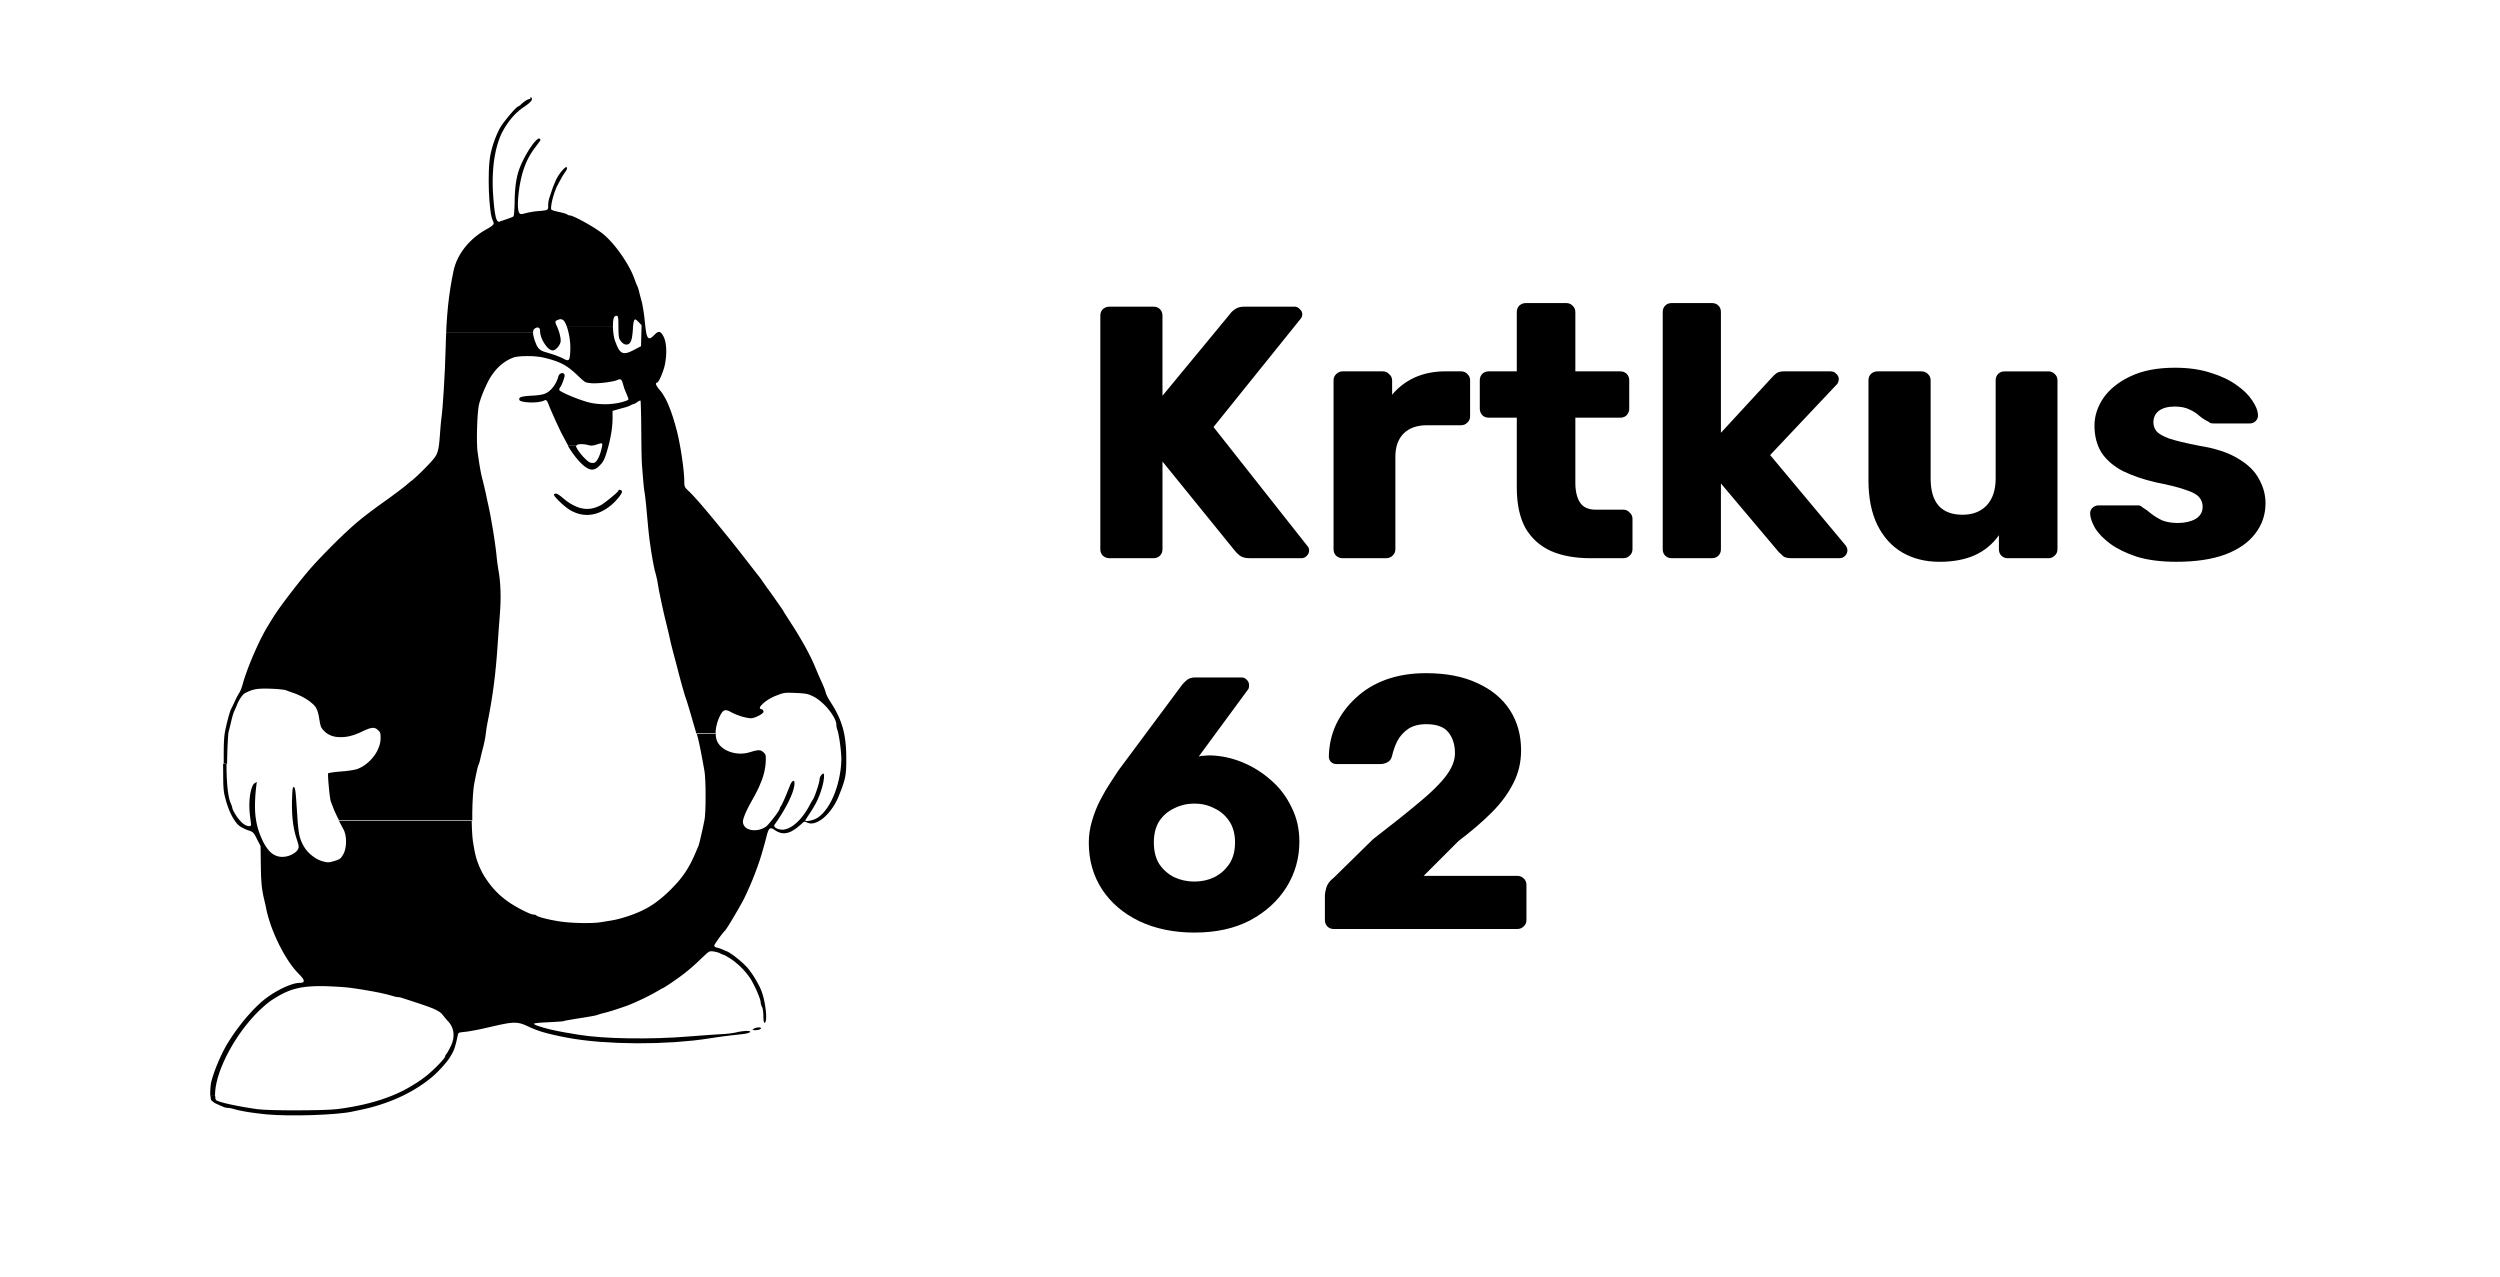 <?xml version="1.0" encoding="UTF-8" standalone="no"?>
<svg
   version="1.1"
   width="39.146mm"
   height="20mm"
   viewBox="0 0 39.146 20"
   id="svg1267"
   sodipodi:docname="logo.svg"
   inkscape:version="1.4 (86a8ad7, 2024-10-11)"
   inkscape:export-filename="logoe.svg"
   inkscape:export-xdpi="96"
   inkscape:export-ydpi="96"
   xmlns:inkscape="http://www.inkscape.org/namespaces/inkscape"
   xmlns:sodipodi="http://sodipodi.sourceforge.net/DTD/sodipodi-0.dtd"
   xmlns="http://www.w3.org/2000/svg"
   xmlns:svg="http://www.w3.org/2000/svg"
   xmlns:rdf="http://www.w3.org/1999/02/22-rdf-syntax-ns#"
   xmlns:cc="http://creativecommons.org/ns#"
   xmlns:dc="http://purl.org/dc/elements/1.1/">
  <defs
     id="defs1267">
    <rect
       x="42.323"
       y="46.171"
       width="170.736"
       height="34.869"
       id="rect1267" />
    <rect
       x="42.323"
       y="46.171"
       width="170.736"
       height="34.869"
       id="rect1267-0" />
    <rect
       x="42.323"
       y="46.171"
       width="170.736"
       height="34.869"
       id="rect1267-0-4" />
    <rect
       x="42.323"
       y="46.171"
       width="170.736"
       height="34.869"
       id="rect1267-0-4-5" />
    <rect
       x="42.323"
       y="46.171"
       width="170.736"
       height="34.869"
       id="rect1267-0-4-5-7" />
    <rect
       x="42.323"
       y="46.171"
       width="170.736"
       height="34.869"
       id="rect1267-0-4-5-7-1" />
    <rect
       x="42.323"
       y="46.171"
       width="170.736"
       height="34.869"
       id="rect1267-0-4-5-7-1-9" />
  </defs>
  <sodipodi:namedview
     id="namedview1267"
     pagecolor="#ffffff"
     bordercolor="#000000"
     borderopacity="0.25"
     inkscape:showpageshadow="2"
     inkscape:pageopacity="0.0"
     inkscape:pagecheckerboard="0"
     inkscape:deskcolor="#d1d1d1"
     inkscape:document-units="mm"
     inkscape:zoom="5.8809661"
     inkscape:cx="43.360223"
     inkscape:cy="39.534321"
     inkscape:window-width="2560"
     inkscape:window-height="1369"
     inkscape:window-x="-8"
     inkscape:window-y="-8"
     inkscape:window-maximized="1"
     inkscape:current-layer="svg1267"
     showguides="true"
     showgrid="false" />
  <title
     id="title1">SVG Image created as keyboard-User_Drawings.svg date 2024/10/14 23:52:04 </title>
  <desc
     id="desc1">Image generated by PCBNEW </desc>
  <g
     style="display:inline;fill:#000000;fill-opacity:1;stroke:#000000;stroke-width:0.15;stroke-linecap:round;stroke-linejoin:round;stroke-opacity:1"
     id="g1007"
     transform="matrix(0.84,0,0,0.84,-147.539,-56.414)">
    <path
       style="fill:#000000;fill-opacity:1;fill-rule:evenodd;stroke:none"
       d="m 189.794,86.311 0.009,8e-4 0.004,7e-4 0.004,8e-4 0.003,9e-4 0.003,0.001 0.003,0.001 0.002,0.002 0.002,0.002 0.001,0.002 8e-4,0.002 3e-4,0.002 -2e-4,0.002 -4e-4,0.002 -6e-4,0.002 -9e-4,0.002 -0.001,0.002 -0.001,0.002 -0.004,0.003 -0.005,0.003 -0.005,0.003 -0.006,0.003 -0.007,0.003 -0.008,0.002 -0.008,0.002 -0.009,0.002 -0.01,0.002 -0.01,0.001 -0.011,9e-4 -0.012,6e-4 -0.012,1e-4 -0.017,-6e-4 -0.007,-3e-4 -0.006,-5e-4 -0.005,-5e-4 -0.002,-3e-4 -0.002,-4e-4 -0.002,-4e-4 -0.001,-5e-4 -0.001,-5e-4 -7e-4,-6e-4 -4e-4,-6e-4 -2e-4,-4e-4 v -4e-4 -8e-4 l 3e-4,-9e-4 5e-4,-9e-4 7e-4,-0.001 0.001,-0.001 10e-4,-0.001 0.001,-0.001 0.002,-0.002 0.004,-0.003 0.005,-0.004 0.005,-0.004 0.004,-0.003 0.004,-0.003 0.004,-0.002 0.005,-0.002 0.005,-0.002 0.005,-0.002 0.011,-0.004 0.011,-0.003 0.011,-0.002 0.011,-0.002 0.011,-0.001 0.011,-5e-4 z"
       id="path1005" />
    <path
       style="fill:#000000;fill-opacity:1;fill-rule:evenodd;stroke:none"
       d="m 185.53,68.973 0.003,3e-4 0.003,6e-4 0.003,8e-4 0.003,0.001 0.003,0.001 0.002,0.002 0.002,0.002 0.002,0.002 0.002,0.002 0.001,0.003 0.001,0.003 10e-4,0.003 6e-4,0.003 4e-4,0.004 2e-4,0.004 -6e-4,0.007 -0.002,0.007 -0.003,0.007 -0.004,0.008 -0.005,0.008 -0.006,0.008 -0.008,0.009 -0.009,0.009 -0.01,0.01 -0.012,0.01 -0.013,0.011 -0.015,0.011 -0.016,0.012 -0.018,0.013 -0.04,0.028 -0.034,0.024 -0.034,0.026 -0.033,0.029 -0.033,0.03 -0.032,0.032 -0.031,0.034 -0.03,0.035 -0.029,0.037 -0.028,0.038 -0.027,0.039 -0.026,0.04 -0.024,0.041 -0.023,0.041 -0.021,0.042 -0.019,0.042 -0.017,0.042 -0.02,0.057 -0.019,0.059 -0.017,0.061 -0.015,0.063 -0.013,0.065 -0.012,0.067 -0.01,0.069 -0.008,0.071 -0.006,0.073 -0.005,0.075 -0.003,0.076 -0.001,0.078 8e-4,0.08 0.003,0.081 0.005,0.083 0.006,0.084 0.005,0.058 0.005,0.053 0.005,0.048 0.006,0.044 0.006,0.04 0.003,0.018 0.003,0.017 0.003,0.016 0.003,0.015 0.003,0.014 0.003,0.013 0.003,0.012 0.004,0.011 0.004,0.01 0.004,0.009 0.004,0.008 0.004,0.007 0.004,0.006 0.004,0.005 0.004,0.004 0.004,0.003 0.004,0.003 0.005,0.002 0.005,8e-4 0.005,-1e-4 0.005,-9e-4 0.005,-0.002 0.021,-0.008 0.033,-0.011 0.084,-0.028 0.022,-0.008 0.021,-0.008 0.019,-0.007 0.018,-0.007 0.015,-0.006 0.007,-0.003 0.006,-0.003 0.005,-0.003 0.004,-0.002 0.003,-0.002 0.002,-0.002 0.002,-0.003 0.002,-0.006 0.004,-0.018 0.003,-0.027 0.003,-0.034 0.003,-0.04 0.002,-0.045 0.002,-0.05 0.001,-0.052 0.002,-0.095 0.005,-0.088 0.003,-0.042 0.004,-0.04 0.004,-0.039 0.005,-0.038 0.006,-0.036 0.006,-0.035 0.007,-0.034 0.007,-0.033 0.008,-0.032 0.009,-0.032 0.01,-0.031 0.01,-0.03 0.02,-0.052 0.023,-0.053 0.025,-0.053 0.027,-0.053 0.028,-0.052 0.029,-0.05 0.029,-0.048 0.029,-0.044 0.029,-0.041 0.027,-0.036 0.026,-0.031 0.024,-0.025 0.011,-0.01 0.011,-0.009 0.01,-0.007 0.009,-0.005 0.008,-0.003 0.007,-7e-4 0.006,0.001 0.005,0.004 0.001,0.002 0.001,0.001 0.001,0.002 10e-4,0.002 0.001,0.001 0.001,0.001 9e-4,0.002 8e-4,0.001 7e-4,0.001 7e-4,0.001 6e-4,0.002 4e-4,0.001 4e-4,0.001 4e-4,0.001 2e-4,0.001 2e-4,0.001 v 0.001 l 1e-4,0.001 -1e-4,0.001 -2e-4,0.001 -2e-4,0.001 -3e-4,0.002 -3e-4,0.001 -4e-4,0.001 -5e-4,0.001 -6e-4,0.002 -0.001,0.003 -0.002,0.003 -0.002,0.003 -0.005,0.007 -0.008,0.01 -0.021,0.028 -0.057,0.077 -0.018,0.023 -0.017,0.024 -0.017,0.025 -0.016,0.025 -0.016,0.025 -0.015,0.026 -0.015,0.026 -0.014,0.027 -0.014,0.028 -0.013,0.028 -0.013,0.029 -0.012,0.029 -0.012,0.03 -0.011,0.03 -0.021,0.062 -0.015,0.05 -0.014,0.054 -0.013,0.057 -0.012,0.059 -0.011,0.06 -0.009,0.061 -0.008,0.06 -0.006,0.059 -0.005,0.057 -0.003,0.054 -0.001,0.05 7e-4,0.045 0.003,0.039 0.005,0.033 0.007,0.026 0.004,0.01 0.005,0.008 0.004,0.005 0.004,0.004 0.004,0.004 0.004,0.003 0.004,0.002 0.005,0.002 0.005,0.001 0.006,4e-4 0.007,-1e-4 0.008,-8e-4 0.009,-0.001 0.01,-0.002 0.012,-0.003 0.013,-0.003 0.032,-0.008 0.024,-0.006 0.026,-0.006 0.028,-0.005 0.029,-0.005 0.03,-0.005 0.029,-0.004 0.028,-0.003 0.025,-0.003 0.065,-0.005 0.026,-0.003 0.022,-0.003 0.01,-0.001 0.009,-0.001 0.008,-0.002 0.007,-0.002 0.007,-0.002 0.006,-0.002 0.005,-0.002 0.005,-0.002 0.004,-0.003 0.004,-0.003 0.003,-0.003 0.003,-0.003 0.002,-0.004 0.002,-0.004 0.002,-0.004 10e-4,-0.005 0.001,-0.005 7e-4,-0.005 5e-4,-0.006 3e-4,-0.006 3e-4,-0.014 v -0.016 l 1e-4,-0.009 4e-4,-0.009 10e-4,-0.019 0.002,-0.02 0.003,-0.02 0.004,-0.019 0.002,-0.009 0.002,-0.009 0.002,-0.009 0.002,-0.008 0.002,-0.007 0.003,-0.007 0.055,-0.164 0.007,-0.021 0.009,-0.023 0.01,-0.025 0.01,-0.025 0.011,-0.025 0.01,-0.024 0.01,-0.022 0.009,-0.019 0.009,-0.017 0.01,-0.018 0.011,-0.018 0.012,-0.019 0.013,-0.019 0.013,-0.018 0.014,-0.018 0.014,-0.017 0.013,-0.016 0.013,-0.015 0.013,-0.013 0.012,-0.011 0.011,-0.009 0.005,-0.004 0.005,-0.003 0.004,-0.003 0.004,-0.002 0.003,-0.001 0.003,-4e-4 0.002,1e-4 0.002,4e-4 0.002,6e-4 0.002,9e-4 0.002,0.001 0.001,0.001 0.001,0.002 0.001,0.002 8e-4,0.002 6e-4,0.002 4e-4,0.002 2e-4,0.003 v 0.003 l -2e-4,0.003 -9e-4,0.006 -0.002,0.007 -0.002,0.007 -0.003,0.007 -0.004,0.008 -0.004,0.008 -0.005,0.008 -0.006,0.008 -0.006,0.008 -0.007,0.01 -0.009,0.013 -0.01,0.015 -0.011,0.017 -0.011,0.018 -0.011,0.019 -0.011,0.019 -0.01,0.019 -0.02,0.036 -0.018,0.034 -0.015,0.028 -0.009,0.017 -0.013,0.025 -0.013,0.029 -0.013,0.032 -0.013,0.034 -0.012,0.035 -0.011,0.036 -0.011,0.037 -0.01,0.036 -0.008,0.035 -0.007,0.033 -0.005,0.031 -0.004,0.028 -0.002,0.024 -10e-5,0.02 8e-4,0.008 0.001,0.007 0.002,0.005 0.002,0.004 0.003,0.002 0.004,0.002 0.005,0.002 0.006,0.003 0.015,0.006 0.019,0.006 0.022,0.006 0.024,0.006 0.026,0.006 0.027,0.006 0.013,0.003 0.013,0.003 0.025,0.006 0.012,0.003 0.011,0.003 0.011,0.003 0.01,0.003 0.01,0.003 0.009,0.003 0.008,0.003 0.007,0.003 0.006,0.003 0.005,0.002 0.004,0.002 0.001,0.001 9e-4,0.001 0.002,0.002 0.002,0.002 0.002,0.002 0.002,0.002 0.003,0.001 0.003,0.001 0.003,0.001 0.003,0.001 0.003,10e-4 0.003,0.001 0.003,7e-4 0.003,7e-4 0.003,5e-4 0.003,4e-4 0.002,3e-4 0.002,1e-4 0.017,0.002 0.023,0.007 0.029,0.011 0.034,0.015 0.08,0.039 0.09,0.048 0.095,0.054 0.093,0.056 0.084,0.056 0.037,0.026 0.033,0.025 0.042,0.035 0.043,0.04 0.043,0.044 0.044,0.047 0.043,0.05 0.043,0.053 0.042,0.055 0.041,0.057 0.04,0.058 0.038,0.059 0.036,0.059 0.034,0.059 0.031,0.058 0.028,0.057 0.024,0.056 0.021,0.053 0.007,0.021 0.008,0.02 0.007,0.02 0.007,0.018 0.007,0.017 0.006,0.014 0.005,0.011 0.004,0.008 0.002,0.004 0.002,0.004 0.004,0.01 0.004,0.011 0.005,0.013 0.004,0.013 0.004,0.014 0.004,0.014 0.004,0.014 0.009,0.037 0.013,0.052 0.032,0.119 0.008,0.033 0.008,0.041 0.008,0.046 0.008,0.05 0.008,0.053 0.007,0.054 0.006,0.053 0.005,0.051 0.006,0.056 0.006,0.049 0.006,0.043 0.003,0.019 0.003,0.018 0.003,0.017 0.003,0.015 0.004,0.014 0.004,0.012 0.004,0.011 0.004,0.01 0.004,0.008 0.005,0.007 0.005,0.006 0.005,0.005 0.003,0.002 0.003,0.002 0.003,0.001 0.003,9e-4 0.003,7e-4 0.003,3e-4 0.003,1e-4 0.003,-2e-4 0.007,-0.001 0.007,-0.002 0.007,-0.004 0.008,-0.004 0.008,-0.006 0.009,-0.007 0.009,-0.008 0.01,-0.009 0.01,-0.01 0.011,-0.01 0.013,-0.013 0.006,-0.006 0.006,-0.005 0.006,-0.005 0.006,-0.005 0.005,-0.004 0.005,-0.004 0.005,-0.003 0.005,-0.003 0.005,-0.003 0.005,-0.002 0.005,-0.002 0.005,-0.001 0.004,-0.001 0.004,-5e-4 0.004,-10e-5 0.004,2e-4 0.004,7e-4 0.004,0.001 0.004,0.002 0.004,0.002 0.004,0.002 0.004,0.003 0.004,0.003 0.004,0.003 0.004,0.004 0.004,0.004 0.004,0.005 0.004,0.005 0.004,0.005 0.004,0.006 0.013,0.02 0.012,0.023 0.011,0.025 0.01,0.028 0.008,0.03 0.007,0.032 0.005,0.034 0.004,0.036 0.003,0.037 0.001,0.039 -1e-4,0.04 -0.002,0.041 -0.003,0.042 -0.005,0.042 -0.006,0.043 -0.007,0.043 -0.006,0.026 -0.007,0.027 -0.008,0.028 -0.009,0.029 -0.01,0.029 -0.011,0.029 -0.011,0.028 -0.011,0.027 -0.011,0.025 -0.011,0.024 -0.011,0.021 -0.011,0.018 -0.01,0.015 -0.009,0.011 -0.004,0.004 -0.004,0.003 -0.004,0.002 -0.003,6e-4 -0.003,2e-4 -0.003,5e-4 -0.003,9e-4 -0.002,0.001 -0.002,0.002 -0.002,0.002 -0.001,0.002 -9e-4,0.002 -6e-4,0.003 -3e-4,0.003 1e-4,0.003 4e-4,0.004 0.002,0.008 0.003,0.009 0.004,0.01 0.005,0.01 0.007,0.011 0.008,0.012 0.009,0.013 0.01,0.013 0.011,0.014 0.012,0.014 0.022,0.026 0.021,0.029 0.021,0.032 0.021,0.035 0.021,0.037 0.02,0.04 0.02,0.043 0.02,0.046 0.039,0.1 0.038,0.111 0.037,0.122 0.037,0.134 0.026,0.109 0.025,0.124 0.024,0.133 0.021,0.135 0.018,0.132 0.014,0.122 0.009,0.107 0.003,0.086 3e-4,0.033 5e-4,0.014 0.001,0.012 7e-4,0.006 9e-4,0.005 0.001,0.005 10e-4,0.005 0.001,0.005 0.002,0.005 0.002,0.005 0.002,0.005 0.002,0.005 0.003,0.005 0.003,0.005 0.004,0.005 0.008,0.01 0.01,0.011 0.011,0.011 0.013,0.013 0.032,0.03 0.071,0.073 0.101,0.112 0.124,0.145 0.142,0.169 0.31,0.38 0.156,0.196 0.148,0.19 0.135,0.174 0.084,0.108 0.011,0.013 0.012,0.015 0.013,0.017 0.013,0.018 0.026,0.036 0.023,0.033 0.021,0.031 0.023,0.033 0.021,0.03 0.009,0.013 0.008,0.011 0.028,0.037 0.041,0.057 0.101,0.143 0.092,0.132 0.029,0.043 0.008,0.013 0.003,0.006 0.002,0.005 0.007,0.012 0.026,0.041 0.084,0.131 0.079,0.123 0.074,0.12 0.069,0.117 0.064,0.113 0.058,0.109 0.052,0.103 0.045,0.097 0.038,0.089 0.021,0.052 0.027,0.064 0.03,0.068 0.029,0.063 0.014,0.03 0.013,0.03 0.013,0.03 0.011,0.029 0.01,0.026 0.008,0.023 0.006,0.019 0.002,0.008 0.002,0.007 0.002,0.007 0.002,0.008 0.003,0.009 0.004,0.009 0.009,0.021 0.011,0.023 0.013,0.025 0.014,0.025 0.015,0.025 0.015,0.024 0.04,0.062 0.036,0.061 0.033,0.06 0.03,0.06 0.027,0.059 0.024,0.06 0.021,0.06 0.019,0.061 0.016,0.062 0.014,0.064 0.011,0.066 0.009,0.069 0.007,0.071 0.005,0.074 0.003,0.078 0.001,0.081 -3e-4,0.11 -0.001,0.048 -0.002,0.044 -0.003,0.041 -0.004,0.039 -0.005,0.038 -0.007,0.037 -0.008,0.037 -0.01,0.038 -0.012,0.04 -0.014,0.042 -0.016,0.045 -0.018,0.048 -0.044,0.111 -0.013,0.031 -0.014,0.03 -0.015,0.029 -0.015,0.029 -0.016,0.028 -0.017,0.027 -0.017,0.026 -0.018,0.026 -0.018,0.025 -0.019,0.024 -0.019,0.023 -0.019,0.022 -0.02,0.021 -0.02,0.02 -0.02,0.019 -0.02,0.018 -0.02,0.016 -0.021,0.015 -0.021,0.014 -0.021,0.012 -0.02,0.011 -0.02,0.01 -0.02,0.008 -0.02,0.007 -0.019,0.005 -0.019,0.003 -0.019,0.002 -0.018,1e-4 -0.018,-0.002 -0.017,-0.003 -0.016,-0.005 -0.016,-0.007 -0.009,-0.004 -0.008,-0.004 -0.007,-0.003 -0.003,-0.001 -0.003,-0.001 -0.003,-0.001 -0.003,-9e-4 -0.003,-6e-4 -0.003,-6e-4 -0.003,-3e-4 -0.002,-1e-4 h -0.002 l -0.002,2e-4 -0.002,4e-4 -0.002,5e-4 -0.002,8e-4 -0.002,9e-4 -0.002,0.001 -0.002,0.001 -0.002,0.002 -0.003,0.002 -0.003,0.002 -0.003,0.002 -0.006,0.005 -0.006,0.006 -0.007,0.006 -0.039,0.035 -0.038,0.032 -0.036,0.028 -0.035,0.024 -0.017,0.011 -0.017,0.01 -0.017,0.009 -0.016,0.008 -0.016,0.007 -0.016,0.006 -0.015,0.005 -0.015,0.004 -0.015,0.003 -0.015,0.002 -0.015,0.002 -0.015,6e-4 -0.015,-3e-4 -0.015,-0.001 -0.015,-0.002 -0.015,-0.003 -0.014,-0.004 -0.014,-0.005 -0.014,-0.005 -0.015,-0.006 -0.014,-0.007 -0.015,-0.008 -0.015,-0.009 -0.015,-0.01 -0.015,-0.01 -0.014,-0.009 -0.013,-0.006 -0.006,-0.003 -0.006,-0.002 -0.005,-0.001 -0.005,-9e-4 -0.005,-4e-4 -0.005,2e-4 -0.005,8e-4 -0.004,0.001 -0.004,0.002 -0.004,0.003 -0.004,0.003 -0.004,0.004 -0.004,0.004 -0.004,0.005 -0.004,0.006 -0.003,0.006 -0.007,0.015 -0.007,0.018 -0.007,0.021 -0.007,0.024 -0.007,0.027 -0.029,0.111 -0.017,0.062 -0.016,0.057 -0.031,0.108 -0.036,0.115 -0.041,0.119 -0.045,0.122 -0.048,0.122 -0.051,0.121 -0.053,0.119 -0.054,0.114 -0.036,0.068 -0.048,0.086 -0.056,0.097 -0.058,0.099 -0.056,0.093 -0.049,0.079 -0.037,0.056 -0.013,0.017 -0.008,0.009 -0.008,0.007 -0.01,0.011 -0.013,0.015 -0.014,0.018 -0.032,0.041 -0.034,0.046 -0.032,0.046 -0.027,0.041 -0.011,0.017 -0.008,0.014 -0.005,0.011 -0.001,0.004 -4e-4,0.003 v 0.001 l 2e-4,0.001 3e-4,0.001 4e-4,0.001 6e-4,0.001 6e-4,0.001 0.002,0.003 0.002,0.003 0.002,0.003 0.003,0.003 0.003,0.003 0.003,0.003 0.004,0.002 0.004,0.002 0.004,0.002 0.005,0.002 0.005,0.002 0.005,0.002 0.005,0.001 0.011,0.002 0.012,0.003 0.013,0.004 0.014,0.004 0.014,0.005 0.013,0.005 0.013,0.005 0.011,0.005 0.011,0.005 0.012,0.005 0.011,0.005 0.011,0.005 0.02,0.008 0.014,0.005 0.016,0.007 0.019,0.01 0.021,0.012 0.023,0.015 0.025,0.017 0.026,0.018 0.026,0.02 0.027,0.021 0.054,0.044 0.027,0.023 0.026,0.023 0.025,0.023 0.023,0.022 0.021,0.021 0.019,0.02 0.017,0.019 0.017,0.021 0.018,0.023 0.018,0.024 0.036,0.051 0.035,0.054 0.034,0.057 0.032,0.057 0.029,0.056 0.013,0.027 0.012,0.027 0.013,0.032 0.012,0.035 0.012,0.038 0.011,0.04 0.01,0.041 0.009,0.042 0.008,0.043 0.007,0.042 0.006,0.042 0.005,0.041 0.004,0.039 0.002,0.036 9e-4,0.034 -7e-4,0.03 -0.002,0.026 -0.004,0.022 -0.004,0.014 -0.004,0.011 -0.004,0.008 -0.002,0.003 -0.002,0.002 -0.002,0.002 -0.002,0.001 -0.002,3e-4 -0.002,-3e-4 -0.002,-9e-4 -0.002,-0.002 -0.002,-0.002 -0.002,-0.003 -0.003,-0.007 -0.003,-0.01 -0.002,-0.012 -0.002,-0.014 -0.002,-0.016 -0.001,-0.019 -7e-4,-0.021 -2e-4,-0.022 -0.001,-0.028 -0.002,-0.027 -0.001,-0.013 -10e-4,-0.013 -0.001,-0.012 -0.002,-0.011 -0.002,-0.011 -0.002,-0.01 -0.002,-0.01 -0.002,-0.009 -0.002,-0.008 -0.003,-0.007 -0.003,-0.006 -0.003,-0.005 -0.003,-0.005 -0.002,-0.005 -0.002,-0.005 -0.002,-0.006 -0.002,-0.006 -0.002,-0.006 -0.002,-0.006 -0.002,-0.006 -0.002,-0.006 -10e-4,-0.006 -0.001,-0.006 -0.001,-0.006 -0.001,-0.006 -9e-4,-0.005 -6e-4,-0.005 -4e-4,-0.005 -10e-4,-0.013 -0.004,-0.017 -0.006,-0.021 -0.008,-0.024 -0.021,-0.056 -0.026,-0.063 -0.03,-0.066 -0.032,-0.065 -0.032,-0.06 -0.015,-0.027 -0.015,-0.024 -0.017,-0.025 -0.018,-0.025 -0.019,-0.025 -0.02,-0.025 -0.021,-0.025 -0.021,-0.025 -0.022,-0.024 -0.023,-0.024 -0.024,-0.023 -0.024,-0.023 -0.025,-0.022 -0.025,-0.021 -0.025,-0.021 -0.025,-0.02 -0.026,-0.019 -0.026,-0.018 -0.024,-0.015 -0.023,-0.014 -0.021,-0.013 -0.019,-0.011 -0.017,-0.01 -0.013,-0.007 -0.005,-0.003 -0.004,-0.002 -0.003,-0.001 -0.001,-3e-4 -8e-4,-1e-4 -0.002,-1e-4 -0.002,-4e-4 -0.003,-7e-4 -0.003,-0.001 -0.008,-0.003 -0.009,-0.003 -0.01,-0.004 -0.01,-0.005 -0.011,-0.005 -0.011,-0.006 -0.006,-0.003 -0.006,-0.003 -0.014,-0.006 -0.016,-0.005 -0.017,-0.005 -0.018,-0.005 -0.018,-0.004 -0.017,-0.004 -0.008,-0.001 -0.008,-0.001 -0.013,-0.002 -0.012,-0.001 -0.011,-7e-4 h -0.01 l -0.005,3e-4 -0.005,6e-4 -0.004,8e-4 -0.005,10e-4 -0.004,0.001 -0.005,0.002 -0.005,0.002 -0.005,0.002 -0.01,0.006 -0.01,0.007 -0.011,0.009 -0.013,0.011 -0.014,0.013 -0.016,0.015 -0.039,0.036 -0.061,0.058 -0.053,0.05 -0.047,0.043 -0.043,0.038 -0.041,0.035 -0.041,0.034 -0.042,0.034 -0.045,0.036 -0.049,0.036 -0.055,0.039 -0.058,0.041 -0.058,0.04 -0.055,0.037 -0.049,0.031 -0.039,0.023 -0.015,0.008 -0.011,0.005 -0.015,0.008 -0.022,0.012 -0.025,0.015 -0.026,0.015 -0.058,0.033 -0.069,0.037 -0.076,0.039 -0.08,0.039 -0.08,0.037 -0.076,0.034 -0.068,0.029 -0.057,0.022 -0.106,0.037 -0.102,0.034 -0.095,0.03 -0.045,0.013 -0.042,0.012 -0.024,0.006 -0.024,0.006 -0.024,0.006 -0.022,0.006 -0.038,0.012 -0.015,0.005 -0.011,0.004 -0.019,0.006 -0.025,0.006 -0.033,0.007 -0.043,0.008 -0.124,0.021 -0.189,0.03 -0.071,0.012 -0.033,0.006 -0.029,0.005 -0.025,0.005 -0.021,0.004 -0.015,0.004 -0.005,0.002 -0.004,0.002 -0.011,0.002 -0.02,0.002 -0.065,0.005 -0.09,0.006 -0.105,0.005 -0.057,0.003 -0.051,0.003 -0.045,0.003 -0.02,0.002 -0.018,0.002 -0.016,0.002 -0.014,0.002 -0.012,0.002 -0.01,0.002 -0.008,0.002 -0.006,0.002 -0.002,0.001 -0.001,10e-4 -8e-4,0.001 -1e-4,9e-4 0.001,0.003 0.003,0.003 0.011,0.007 0.016,0.009 0.022,0.009 0.057,0.02 0.073,0.022 0.085,0.023 0.094,0.022 0.099,0.021 0.1,0.019 0.273,0.046 0.193,0.026 0.224,0.02 0.249,0.014 0.267,0.007 0.279,0.001 0.284,-0.005 0.283,-0.012 0.276,-0.019 0.362,-0.027 0.149,-0.01 0.101,-0.006 0.036,-0.002 0.038,-0.003 0.038,-0.004 0.038,-0.004 0.036,-0.005 0.033,-0.005 0.029,-0.005 0.024,-0.005 0.024,-0.006 0.025,-0.005 0.025,-0.004 0.025,-0.004 0.024,-0.003 0.023,-0.002 0.022,-0.002 0.02,-8e-4 0.018,-1e-4 0.016,8e-4 0.014,0.002 0.006,0.001 0.005,0.001 0.004,0.002 0.003,0.002 0.002,0.002 0.002,0.002 7e-4,0.002 -4e-4,0.003 -10e-4,0.003 -0.002,0.003 -0.003,0.002 -0.004,0.002 -0.005,0.002 -0.006,0.003 -0.007,0.003 -0.008,0.003 -0.018,0.005 -0.02,0.005 -0.022,0.004 -0.024,0.004 -0.024,0.003 -0.189,0.021 -0.156,0.019 -0.132,0.018 -0.117,0.018 -0.156,0.023 -0.163,0.02 -0.342,0.03 -0.355,0.017 -0.36,0.005 -0.356,-0.008 -0.342,-0.02 -0.163,-0.015 -0.156,-0.018 -0.148,-0.021 -0.139,-0.024 -0.131,-0.026 -0.114,-0.025 -0.1,-0.024 -0.045,-0.012 -0.043,-0.012 -0.041,-0.012 -0.039,-0.013 -0.037,-0.013 -0.036,-0.013 -0.035,-0.014 -0.035,-0.015 -0.034,-0.015 -0.035,-0.016 -0.035,-0.016 -0.033,-0.014 -0.032,-0.012 -0.031,-0.01 -0.031,-0.007 -0.031,-0.005 -0.033,-0.003 -0.035,-8e-4 -0.037,0.002 -0.041,0.004 -0.045,0.006 -0.05,0.009 -0.056,0.011 -0.063,0.013 -0.148,0.034 -0.07,0.016 -0.071,0.016 -0.069,0.015 -0.066,0.013 -0.061,0.011 -0.053,0.009 -0.044,0.007 -0.033,0.004 -0.02,0.002 -0.018,0.002 -0.016,0.002 -0.007,9e-4 -0.007,9e-4 -0.006,9e-4 -0.006,9e-4 -0.006,0.001 -0.005,0.001 -0.005,0.001 -0.005,0.001 -0.004,0.001 -0.004,0.001 -0.003,0.001 -0.003,0.001 -0.003,0.002 -0.003,0.002 -0.002,0.002 -0.002,0.002 -0.002,0.002 -0.002,0.002 -0.001,0.002 -0.001,0.002 -10e-4,0.002 -0.001,0.002 -9e-4,0.003 -9e-4,0.003 -8e-4,0.003 -7e-4,0.003 -0.018,0.083 -0.008,0.036 -0.008,0.033 -0.008,0.03 -0.008,0.028 -0.008,0.026 -0.008,0.025 -0.009,0.023 -0.009,0.022 -0.01,0.022 -0.011,0.021 -0.011,0.021 -0.013,0.022 -0.014,0.022 -0.015,0.024 -0.013,0.02 -0.016,0.022 -0.018,0.023 -0.019,0.024 -0.021,0.025 -0.022,0.026 -0.048,0.053 -0.051,0.053 -0.052,0.051 -0.026,0.024 -0.026,0.023 -0.025,0.022 -0.025,0.02 -0.064,0.049 -0.066,0.048 -0.068,0.046 -0.07,0.044 -0.073,0.043 -0.075,0.041 -0.076,0.039 -0.078,0.037 -0.08,0.035 -0.081,0.033 -0.083,0.031 -0.084,0.029 -0.085,0.027 -0.086,0.025 -0.087,0.023 -0.088,0.02 -0.061,0.013 -0.061,0.013 -0.094,0.02 -0.061,0.011 -0.072,0.01 -0.174,0.018 -0.204,0.014 -0.222,0.01 -0.229,0.005 -0.224,-1e-4 -0.208,-0.006 -0.18,-0.011 -0.086,-0.009 -0.086,-0.01 -0.085,-0.011 -0.083,-0.012 -0.078,-0.013 -0.072,-0.014 -0.065,-0.014 -0.056,-0.015 -0.019,-0.005 -0.019,-0.005 -0.019,-0.004 -0.018,-0.004 -0.016,-0.003 -0.015,-0.002 -0.012,-0.001 -0.005,-4e-4 -0.004,-1e-4 -0.004,-1e-4 -0.005,-4e-4 -0.005,-6e-4 -0.006,-8e-4 -0.012,-0.002 -0.013,-0.003 -0.013,-0.004 -0.013,-0.004 -0.013,-0.005 -0.006,-0.003 -0.006,-0.003 -0.025,-0.011 -0.024,-0.01 -0.021,-0.009 -0.008,-0.004 -0.006,-0.003 -0.01,-0.004 -0.01,-0.004 -0.01,-0.005 -0.01,-0.005 -0.01,-0.005 -0.01,-0.005 -0.009,-0.006 -0.009,-0.006 -0.008,-0.006 -0.008,-0.006 -0.007,-0.006 -0.007,-0.005 -0.006,-0.005 -0.005,-0.005 -0.004,-0.005 -0.002,-0.002 -0.001,-0.002 -0.004,-0.008 -0.003,-0.012 -0.003,-0.015 -0.002,-0.018 -0.002,-0.021 -2e-4,-0.004 h 0.088 l 2e-4,0.012 4e-4,0.011 8e-4,0.01 5e-4,0.004 5e-4,0.004 7e-4,0.004 7e-4,0.004 8e-4,0.004 9e-4,0.003 0.001,0.003 0.001,0.003 10e-4,0.003 0.001,0.003 0.001,0.002 0.001,0.002 0.002,0.002 0.002,0.002 0.002,0.002 0.002,0.002 0.012,0.008 0.019,0.008 0.056,0.019 0.077,0.021 0.096,0.022 0.111,0.023 0.123,0.023 0.132,0.022 0.138,0.021 0.117,0.01 0.174,0.007 0.212,0.004 0.232,0.001 0.233,-0.002 0.216,-0.004 0.18,-0.007 0.126,-0.01 0.131,-0.018 0.126,-0.021 0.121,-0.023 0.117,-0.025 0.113,-0.028 0.109,-0.03 0.105,-0.033 0.102,-0.035 0.099,-0.038 0.096,-0.041 0.093,-0.044 0.091,-0.048 0.088,-0.051 0.087,-0.054 0.085,-0.057 0.083,-0.061 0.026,-0.021 0.028,-0.023 0.029,-0.026 0.03,-0.027 0.031,-0.028 0.03,-0.029 0.03,-0.029 0.029,-0.029 0.027,-0.028 0.025,-0.027 0.023,-0.025 0.019,-0.023 0.016,-0.02 0.012,-0.017 0.008,-0.013 0.002,-0.005 7e-4,-0.004 1e-4,-0.002 4e-4,-0.002 6e-4,-0.003 8e-4,-0.003 0.001,-0.003 0.001,-0.003 0.001,-0.003 0.002,-0.003 0.002,-0.003 0.002,-0.003 0.002,-0.003 0.002,-0.003 0.002,-0.003 0.002,-0.003 0.002,-0.003 0.003,-0.003 0.003,-0.004 0.003,-0.004 0.008,-0.012 0.009,-0.015 0.01,-0.018 0.011,-0.02 0.011,-0.021 0.012,-0.022 0.011,-0.022 0.016,-0.034 0.013,-0.034 0.01,-0.033 0.008,-0.033 0.003,-0.016 0.002,-0.016 0.002,-0.016 0.001,-0.016 4e-4,-0.016 -2e-4,-0.016 -9e-4,-0.016 -0.001,-0.015 -0.002,-0.015 -0.003,-0.015 -0.003,-0.015 -0.004,-0.015 -0.005,-0.015 -0.005,-0.014 -0.006,-0.014 -0.006,-0.014 -0.007,-0.014 -0.008,-0.013 -0.008,-0.013 -0.009,-0.013 -0.01,-0.013 -0.01,-0.013 -0.011,-0.012 -0.011,-0.012 -0.009,-0.01 -0.011,-0.012 -0.012,-0.014 -0.012,-0.015 -0.013,-0.015 -0.012,-0.015 -0.012,-0.015 -0.011,-0.014 -0.01,-0.013 -0.012,-0.013 -0.014,-0.012 -0.015,-0.012 -0.018,-0.012 -0.02,-0.012 -0.022,-0.012 -0.025,-0.013 -0.028,-0.013 -0.031,-0.013 -0.073,-0.028 -0.088,-0.031 -0.104,-0.035 -0.094,-0.031 -0.076,-0.025 -0.06,-0.019 -0.046,-0.015 -0.019,-0.006 -0.016,-0.005 -0.014,-0.004 -0.012,-0.003 -0.01,-0.002 -0.008,-0.001 -0.007,-7e-4 -0.006,-3e-4 -0.004,-1e-4 -0.004,-3e-4 -0.011,-0.001 -0.013,-0.002 -0.015,-0.003 -0.016,-0.004 -0.017,-0.004 -0.017,-0.005 -0.017,-0.005 -0.072,-0.02 -0.082,-0.02 -0.091,-0.02 -0.099,-0.019 -0.105,-0.019 -0.112,-0.019 -0.117,-0.018 -0.121,-0.017 -0.036,-0.004 -0.045,-0.004 -0.11,-0.008 -0.125,-0.007 -0.125,-0.005 -0.075,-10e-4 -0.071,3e-4 -0.067,0.002 -0.063,0.003 -0.06,0.005 -0.057,0.006 -0.054,0.008 -0.052,0.01 -0.05,0.012 -0.049,0.013 -0.048,0.015 -0.047,0.018 -0.047,0.02 -0.047,0.022 -0.047,0.024 -0.048,0.027 -0.052,0.031 -0.048,0.03 -0.023,0.015 -0.022,0.015 -0.022,0.016 -0.021,0.016 -0.021,0.017 -0.021,0.017 -0.021,0.018 -0.022,0.019 -0.045,0.041 -0.048,0.045 -0.079,0.081 -0.077,0.086 -0.075,0.09 -0.072,0.094 -0.069,0.097 -0.065,0.099 -0.061,0.1 -0.057,0.101 -0.052,0.101 -0.047,0.1 -0.042,0.099 -0.036,0.097 -0.03,0.094 -0.023,0.091 -0.017,0.086 -0.009,0.081 -0.001,0.02 -0.001,0.018 -7e-4,0.017 -4e-4,0.015 -1e-4,0.014 h -0.088 l -8e-4,-0.018 -3e-4,-0.05 0.002,-0.053 0.004,-0.053 0.003,-0.025 0.003,-0.024 0.004,-0.022 0.004,-0.019 0.011,-0.042 0.013,-0.044 0.015,-0.046 0.016,-0.048 0.037,-0.099 0.042,-0.101 0.045,-0.101 0.048,-0.098 0.049,-0.091 0.025,-0.042 0.025,-0.04 0.039,-0.061 0.04,-0.06 0.042,-0.06 0.043,-0.059 0.044,-0.058 0.044,-0.057 0.045,-0.055 0.045,-0.053 0.046,-0.052 0.046,-0.05 0.046,-0.048 0.045,-0.045 0.045,-0.042 0.044,-0.04 0.044,-0.037 0.043,-0.033 0.039,-0.028 0.04,-0.027 0.041,-0.027 0.042,-0.025 0.042,-0.024 0.042,-0.023 0.042,-0.022 0.042,-0.02 0.041,-0.018 0.04,-0.016 0.038,-0.014 0.036,-0.012 0.034,-0.01 0.032,-0.007 0.029,-0.005 0.026,-0.002 0.021,-6e-4 0.01,-7e-4 0.009,-9e-4 0.008,-0.001 0.007,-0.002 0.007,-0.002 0.006,-0.002 0.005,-0.002 0.005,-0.003 0.004,-0.003 0.003,-0.003 0.002,-0.004 0.002,-0.004 0.001,-0.004 4e-4,-0.005 -4e-4,-0.005 -0.001,-0.005 -0.002,-0.006 -0.002,-0.006 -0.003,-0.007 -0.004,-0.007 -0.005,-0.007 -0.005,-0.008 -0.013,-0.017 -0.015,-0.018 -0.018,-0.02 -0.021,-0.021 -0.047,-0.05 -0.048,-0.056 -0.048,-0.062 -0.047,-0.068 -0.047,-0.073 -0.046,-0.077 -0.044,-0.08 -0.043,-0.083 -0.041,-0.085 -0.038,-0.086 -0.036,-0.087 -0.033,-0.087 -0.029,-0.086 -0.026,-0.085 -0.022,-0.083 -0.018,-0.081 -0.007,-0.037 -0.009,-0.04 -0.009,-0.039 -0.004,-0.018 -0.004,-0.016 -0.016,-0.069 -0.013,-0.067 -0.011,-0.068 -0.009,-0.071 -0.006,-0.078 -0.005,-0.087 -0.003,-0.099 -0.002,-0.114 -0.005,-0.354 -0.067,-0.131 -0.022,-0.043 -0.009,-0.018 -0.009,-0.015 -0.008,-0.013 -0.008,-0.011 -0.004,-0.005 -0.004,-0.005 -0.004,-0.004 -0.004,-0.004 -0.004,-0.004 -0.004,-0.004 -0.004,-0.003 -0.005,-0.003 -0.005,-0.003 -0.005,-0.003 -0.011,-0.006 -0.012,-0.005 -0.014,-0.005 -0.034,-0.012 -0.011,-0.004 -0.011,-0.004 -0.011,-0.005 -0.012,-0.005 -0.012,-0.005 -0.012,-0.006 -0.012,-0.006 -0.011,-0.006 -0.011,-0.006 -0.011,-0.006 -0.011,-0.006 -0.01,-0.006 -0.009,-0.006 -0.009,-0.006 -0.008,-0.006 -0.007,-0.006 -0.017,-0.015 -0.017,-0.018 -0.017,-0.021 -0.017,-0.023 -0.017,-0.025 -0.017,-0.027 -0.017,-0.029 -0.016,-0.03 -0.016,-0.032 -0.015,-0.033 -0.015,-0.035 -0.014,-0.036 -0.013,-0.037 -0.013,-0.038 -0.012,-0.038 -0.011,-0.039 -0.015,-0.058 -0.012,-0.051 -0.008,-0.051 -0.006,-0.058 -0.004,-0.072 -0.002,-0.093 -0.002,-0.278 -1e-4,-0.013 h 0.063 l 0.001,0.142 0.005,0.132 0.004,0.062 0.004,0.059 0.005,0.056 0.006,0.052 0.007,0.048 0.007,0.044 0.008,0.04 0.009,0.035 0.009,0.031 0.01,0.026 0.005,0.011 0.005,0.012 0.005,0.013 0.005,0.013 0.004,0.013 0.004,0.012 0.003,0.012 0.002,0.01 0.004,0.015 0.006,0.016 0.008,0.018 0.009,0.019 0.011,0.02 0.012,0.02 0.013,0.021 0.013,0.021 0.014,0.021 0.015,0.02 0.015,0.019 0.015,0.018 0.015,0.017 0.014,0.015 0.014,0.014 0.013,0.011 0.007,0.006 0.007,0.005 0.007,0.005 0.007,0.005 0.007,0.005 0.007,0.004 0.007,0.004 0.007,0.004 0.007,0.003 0.007,0.003 0.007,0.003 0.007,0.002 0.007,0.002 0.006,0.002 0.006,0.001 0.006,0.001 0.006,7e-4 0.006,3e-4 h 0.005 l 0.005,-4e-4 0.005,-8e-4 0.004,-10e-4 0.004,-0.002 0.003,-0.002 0.003,-0.002 0.003,-0.003 0.002,-0.003 0.002,-0.003 0.001,-0.004 7e-4,-0.004 2e-4,-0.004 -4e-4,-0.005 -0.021,-0.176 -0.005,-0.047 -0.003,-0.047 -0.002,-0.048 -3e-4,-0.047 0.001,-0.047 0.003,-0.046 0.004,-0.044 0.005,-0.042 0.007,-0.04 0.008,-0.037 0.009,-0.034 0.01,-0.031 0.011,-0.027 0.006,-0.012 0.006,-0.011 0.006,-0.009 0.007,-0.008 0.007,-0.007 0.007,-0.005 0.042,-0.026 -0.012,0.095 -0.008,0.073 -0.006,0.07 -0.004,0.068 -0.003,0.065 -0.001,0.062 5e-4,0.06 0.002,0.058 0.004,0.056 0.006,0.054 0.008,0.053 0.009,0.051 0.011,0.05 0.013,0.049 0.015,0.049 0.017,0.048 0.019,0.048 0.021,0.049 0.021,0.046 0.022,0.042 0.022,0.039 0.023,0.035 0.011,0.016 0.012,0.015 0.012,0.015 0.012,0.014 0.012,0.013 0.012,0.012 0.012,0.011 0.013,0.011 0.013,0.01 0.013,0.009 0.013,0.008 0.013,0.007 0.013,0.007 0.014,0.006 0.014,0.005 0.014,0.005 0.014,0.004 0.015,0.003 0.015,0.003 0.015,0.002 0.015,10e-4 0.016,4e-4 0.012,-2e-4 0.012,-6e-4 0.012,-10e-4 0.012,-0.001 0.012,-0.002 0.012,-0.002 0.023,-0.005 0.023,-0.006 0.022,-0.008 0.022,-0.009 0.021,-0.01 0.02,-0.011 0.019,-0.012 0.009,-0.006 0.008,-0.006 0.008,-0.006 0.008,-0.007 0.007,-0.007 0.007,-0.007 0.006,-0.007 0.006,-0.007 0.005,-0.007 0.005,-0.007 0.004,-0.007 0.004,-0.008 0.002,-0.006 0.002,-0.006 0.002,-0.006 0.001,-0.007 6e-4,-0.007 1e-4,-0.008 -3e-4,-0.008 -9e-4,-0.009 -0.001,-0.01 -0.002,-0.011 -0.003,-0.011 -0.003,-0.012 -0.004,-0.013 -0.004,-0.015 -0.011,-0.033 -0.013,-0.04 -0.012,-0.04 -0.011,-0.04 -0.01,-0.041 -0.009,-0.041 -0.008,-0.042 -0.007,-0.043 -0.006,-0.043 -0.01,-0.089 -0.006,-0.094 -0.003,-0.099 4e-4,-0.105 0.002,-0.062 0.001,-0.028 0.001,-0.026 0.001,-0.024 0.001,-0.022 0.001,-0.02 10e-4,-0.018 0.002,-0.016 0.002,-0.014 0.002,-0.012 0.002,-0.01 0.002,-0.008 0.001,-0.003 10e-4,-0.003 0.001,-0.002 0.001,-0.002 0.001,-0.001 0.001,-6e-4 0.006,-0.001 0.006,8e-4 0.005,0.003 0.005,0.006 0.005,0.01 0.004,0.013 0.004,0.018 0.004,0.022 0.007,0.059 0.007,0.083 0.017,0.247 0.009,0.134 0.004,0.057 0.004,0.051 0.005,0.046 0.005,0.042 0.005,0.037 0.005,0.034 0.006,0.031 0.007,0.028 0.007,0.026 0.008,0.025 0.009,0.024 0.01,0.024 0.011,0.024 0.012,0.025 0.015,0.028 0.017,0.027 0.018,0.027 0.02,0.026 0.021,0.025 0.023,0.024 0.024,0.023 0.025,0.021 0.026,0.02 0.026,0.019 0.027,0.017 0.028,0.016 0.028,0.014 0.028,0.012 0.028,0.01 0.028,0.008 0.015,0.004 0.013,0.003 0.013,0.003 0.012,0.002 0.011,0.002 0.011,0.001 0.01,5e-4 h 0.01 l 0.01,-6e-4 0.01,-0.001 0.011,-0.002 0.011,-0.002 0.012,-0.003 0.013,-0.003 0.029,-0.008 0.021,-0.006 0.019,-0.006 0.017,-0.006 0.016,-0.006 0.014,-0.006 0.013,-0.006 0.006,-0.003 0.006,-0.004 0.005,-0.004 0.005,-0.004 0.005,-0.004 0.005,-0.004 0.005,-0.004 0.004,-0.005 0.004,-0.005 0.004,-0.005 0.008,-0.011 0.008,-0.013 0.008,-0.014 0.009,-0.015 0.009,-0.017 0.01,-0.023 0.009,-0.025 0.007,-0.027 0.006,-0.028 0.005,-0.029 0.003,-0.03 0.002,-0.031 4e-4,-0.031 -9e-4,-0.031 -0.002,-0.03 -0.004,-0.03 -0.005,-0.029 -0.007,-0.028 -0.008,-0.026 -0.009,-0.024 -0.011,-0.022 -0.03,-0.056 -0.03,-0.057 -0.029,-0.058 -0.003,-0.006 h 2.481 l 0.004,0.152 0.008,0.135 0.005,0.058 0.006,0.051 0.015,0.094 0.015,0.081 0.007,0.036 0.008,0.034 0.008,0.032 0.008,0.031 0.009,0.029 0.009,0.029 0.01,0.028 0.011,0.028 0.011,0.028 0.012,0.029 0.028,0.061 0.023,0.045 0.025,0.044 0.026,0.043 0.028,0.042 0.029,0.042 0.03,0.041 0.032,0.04 0.033,0.039 0.034,0.038 0.036,0.037 0.037,0.036 0.038,0.035 0.04,0.033 0.041,0.032 0.042,0.031 0.043,0.03 0.031,0.02 0.032,0.02 0.066,0.039 0.067,0.037 0.065,0.033 0.031,0.015 0.029,0.014 0.027,0.012 0.025,0.01 0.022,0.008 0.019,0.006 0.016,0.004 0.012,0.001 h 0.003 l 0.004,3e-4 0.004,4e-4 0.004,5e-4 0.004,7e-4 0.004,7e-4 0.004,10e-4 0.004,0.001 0.003,0.001 0.003,0.001 0.003,0.001 0.003,0.001 0.003,0.002 0.003,0.002 0.002,0.002 0.002,0.002 0.007,0.005 0.01,0.006 0.013,0.006 0.016,0.006 0.039,0.013 0.049,0.014 0.057,0.014 0.065,0.015 0.072,0.014 0.078,0.014 0.092,0.013 0.103,0.01 0.11,0.007 0.112,0.004 0.109,10e-4 0.102,-0.002 0.09,-0.005 0.039,-0.004 0.035,-0.005 0.044,-0.007 0.054,-0.009 0.112,-0.018 0.028,-0.005 0.031,-0.006 0.067,-0.016 0.072,-0.02 0.075,-0.023 0.075,-0.025 0.073,-0.027 0.069,-0.028 0.062,-0.028 0.036,-0.018 0.036,-0.018 0.035,-0.019 0.035,-0.02 0.034,-0.021 0.034,-0.022 0.034,-0.023 0.033,-0.024 0.033,-0.025 0.033,-0.026 0.033,-0.027 0.033,-0.028 0.033,-0.029 0.034,-0.031 0.034,-0.032 0.034,-0.033 0.087,-0.091 0.039,-0.043 0.037,-0.043 0.034,-0.042 0.032,-0.043 0.031,-0.043 0.029,-0.045 0.029,-0.046 0.028,-0.049 0.028,-0.051 0.027,-0.055 0.028,-0.059 0.028,-0.063 0.06,-0.141 0.007,-0.021 0.01,-0.035 0.026,-0.108 0.033,-0.145 0.035,-0.167 0.005,-0.032 0.005,-0.042 0.007,-0.107 0.004,-0.13 0.001,-0.142 -0.001,-0.143 -0.004,-0.134 -0.007,-0.113 -0.005,-0.046 -0.005,-0.037 -0.041,-0.226 -0.019,-0.1 -0.018,-0.09 -0.016,-0.079 -0.015,-0.068 -0.014,-0.056 -0.012,-0.043 -0.011,-0.038 h 0.357 l 6e-4,0.029 0.002,0.028 0.004,0.026 0.005,0.025 0.007,0.023 0.007,0.018 0.008,0.017 0.01,0.017 0.011,0.016 0.012,0.016 0.013,0.015 0.014,0.015 0.015,0.014 0.033,0.026 0.036,0.023 0.039,0.02 0.041,0.017 0.043,0.014 0.045,0.011 0.046,0.007 0.047,0.004 0.048,-10e-5 0.048,-0.004 0.048,-0.008 0.048,-0.012 0.03,-0.009 0.027,-0.008 0.025,-0.007 0.022,-0.005 0.02,-0.004 0.009,-0.002 0.008,-0.001 0.008,-0.001 0.008,-8e-4 0.007,-5e-4 0.007,-2e-4 h 0.007 l 0.006,4e-4 0.006,6e-4 0.006,10e-4 0.005,0.001 0.005,0.002 0.005,0.002 0.005,0.002 0.005,0.002 0.005,0.003 0.005,0.003 0.005,0.003 0.005,0.004 0.005,0.004 0.01,0.008 0.008,0.008 0.007,0.007 0.006,0.007 0.006,0.006 0.005,0.007 0.004,0.007 0.003,0.007 0.003,0.008 0.002,0.009 0.001,0.01 0.001,0.011 6e-4,0.012 3e-4,0.014 -1e-4,0.016 -9e-4,0.038 -0.002,0.038 -0.004,0.039 -0.005,0.039 -0.007,0.04 -0.008,0.04 -0.01,0.041 -0.012,0.042 -0.014,0.043 -0.016,0.044 -0.018,0.044 -0.019,0.046 -0.021,0.047 -0.023,0.048 -0.025,0.049 -0.027,0.051 -0.029,0.052 -0.041,0.074 -0.019,0.035 -0.018,0.034 -0.017,0.033 -0.015,0.031 -0.014,0.03 -0.013,0.028 -0.011,0.027 -0.01,0.025 -0.008,0.023 -0.007,0.021 -0.006,0.019 -0.004,0.017 -0.002,0.015 -8e-4,0.013 7e-4,0.015 0.002,0.014 0.004,0.014 0.005,0.013 0.006,0.012 0.007,0.012 0.008,0.011 0.009,0.01 0.01,0.009 0.011,0.009 0.012,0.008 0.013,0.007 0.014,0.006 0.015,0.005 0.015,0.005 0.016,0.004 0.016,0.003 0.017,0.002 0.017,0.001 0.017,3e-4 0.018,-5e-4 0.018,-0.001 0.018,-0.002 0.018,-0.003 0.018,-0.004 0.018,-0.005 0.018,-0.006 0.018,-0.007 0.018,-0.008 0.018,-0.009 0.017,-0.01 0.017,-0.011 0.012,-0.01 0.015,-0.014 0.017,-0.018 0.019,-0.022 0.043,-0.051 0.044,-0.056 0.042,-0.055 0.018,-0.026 0.016,-0.024 0.013,-0.021 0.01,-0.018 0.007,-0.014 0.002,-0.005 6e-4,-0.004 1e-4,-0.002 4e-4,-0.002 5e-4,-0.003 8e-4,-0.003 0.001,-0.003 0.001,-0.003 0.001,-0.003 10e-4,-0.003 0.002,-0.003 0.002,-0.003 0.002,-0.003 0.002,-0.003 0.002,-0.003 0.002,-0.003 0.002,-0.003 0.002,-0.003 0.01,-0.015 0.013,-0.026 0.017,-0.035 0.02,-0.044 0.023,-0.053 0.025,-0.06 0.057,-0.142 0.005,-0.013 0.005,-0.012 0.005,-0.011 0.005,-0.01 0.005,-0.009 0.005,-0.008 0.005,-0.007 0.005,-0.006 0.005,-0.005 0.005,-0.004 0.004,-0.004 0.004,-0.003 0.004,-0.002 0.004,-8e-4 0.004,1e-4 0.003,9e-4 0.003,0.002 0.003,0.003 0.002,0.004 0.002,0.004 0.002,0.005 0.001,0.006 10e-4,0.007 5e-4,0.008 1e-4,0.009 -3e-4,0.009 -8e-4,0.01 -0.001,0.011 -0.002,0.012 -0.002,0.013 -0.003,0.013 -0.003,0.014 -0.009,0.034 -0.011,0.036 -0.013,0.038 -0.016,0.039 -0.018,0.041 -0.019,0.042 -0.021,0.043 -0.023,0.044 -0.05,0.091 -0.056,0.093 -0.06,0.093 -0.064,0.092 -0.002,0.004 -0.002,0.004 -0.001,0.004 -7e-4,0.004 v 0.004 l 5e-4,0.004 0.001,0.004 0.002,0.004 0.002,0.004 0.003,0.004 0.003,0.004 0.004,0.004 0.008,0.007 0.01,0.007 0.011,0.006 0.013,0.006 0.014,0.005 0.015,0.004 0.016,0.004 0.017,0.003 0.018,0.002 0.018,6e-4 0.015,-6e-4 0.015,-0.002 0.015,-0.003 0.016,-0.004 0.032,-0.01 0.032,-0.014 0.033,-0.018 0.033,-0.021 0.033,-0.025 0.033,-0.028 0.033,-0.031 0.033,-0.034 0.032,-0.037 0.031,-0.04 0.031,-0.042 0.029,-0.045 0.029,-0.047 0.027,-0.049 0.009,-0.018 0.009,-0.017 0.009,-0.017 0.009,-0.015 0.008,-0.013 0.007,-0.011 0.005,-0.009 0.004,-0.006 0.007,-0.01 0.008,-0.015 0.009,-0.02 0.01,-0.023 0.021,-0.054 0.021,-0.061 0.02,-0.061 0.016,-0.056 0.011,-0.045 0.003,-0.017 0.001,-0.012 1e-4,-0.004 4e-4,-0.005 6e-4,-0.005 9e-4,-0.005 0.001,-0.005 0.001,-0.005 10e-4,-0.005 0.002,-0.005 0.002,-0.005 0.002,-0.005 0.002,-0.005 0.002,-0.005 0.003,-0.005 0.002,-0.004 0.003,-0.004 0.003,-0.004 0.003,-0.004 0.003,-0.004 0.003,-0.004 0.003,-0.004 0.003,-0.003 0.003,-0.003 0.003,-0.003 0.003,-0.003 0.003,-0.002 0.003,-0.002 0.003,-0.002 0.003,-0.002 0.003,-0.001 0.003,-9e-4 0.003,-6e-4 0.003,-1e-4 0.002,3e-4 0.002,9e-4 0.001,0.002 0.001,0.002 0.002,0.006 0.002,0.008 9e-4,0.01 4e-4,0.011 -2e-4,0.013 -7e-4,0.014 -0.001,0.015 -0.002,0.017 -0.005,0.036 -0.007,0.038 -0.004,0.019 -0.005,0.019 -0.01,0.037 -0.01,0.036 -0.011,0.035 -0.011,0.034 -0.012,0.033 -0.013,0.033 -0.013,0.032 -0.014,0.032 -0.015,0.032 -0.016,0.032 -0.018,0.033 -0.019,0.033 -0.02,0.034 -0.021,0.035 -0.047,0.072 -0.015,0.023 -0.014,0.021 -0.013,0.02 -0.011,0.017 -0.009,0.015 -0.007,0.012 -0.002,0.004 -0.002,0.004 -0.001,0.003 -3e-4,9e-4 -1e-4,6e-4 4e-4,0.002 0.001,0.002 0.002,0.002 0.002,0.001 0.006,0.002 0.008,9e-4 0.01,1e-4 0.012,-7e-4 0.013,-0.001 0.014,-0.002 0.015,-0.003 0.015,-0.003 0.016,-0.004 0.016,-0.004 0.015,-0.005 0.015,-0.005 0.014,-0.005 0.013,-0.006 0.048,-0.027 0.046,-0.035 0.045,-0.043 0.043,-0.05 0.041,-0.056 0.039,-0.062 0.037,-0.068 0.034,-0.072 0.031,-0.076 0.028,-0.08 0.025,-0.084 0.021,-0.086 0.018,-0.088 0.014,-0.09 0.009,-0.091 0.005,-0.091 2e-4,-0.028 -0.001,-0.032 -0.005,-0.074 -0.008,-0.082 -0.01,-0.085 -0.012,-0.082 -0.013,-0.075 -0.013,-0.062 -0.007,-0.025 -0.006,-0.019 -0.002,-0.005 -0.002,-0.005 -0.002,-0.006 -0.002,-0.006 -0.002,-0.006 -0.001,-0.006 -0.002,-0.013 -0.002,-0.013 -0.002,-0.012 -0.001,-0.011 -2e-4,-0.005 -1e-4,-0.005 -7e-4,-0.014 -0.002,-0.015 -0.003,-0.015 -0.005,-0.016 -0.006,-0.017 -0.007,-0.017 -0.017,-0.036 -0.021,-0.037 -0.024,-0.038 -0.027,-0.039 -0.03,-0.038 -0.032,-0.038 -0.034,-0.037 -0.036,-0.035 -0.037,-0.033 -0.037,-0.031 -0.038,-0.028 -0.037,-0.024 -0.037,-0.02 -0.034,-0.016 -0.016,-0.007 -0.015,-0.006 -0.015,-0.005 -0.015,-0.005 -0.015,-0.004 -0.016,-0.004 -0.017,-0.003 -0.018,-0.003 -0.02,-0.002 -0.021,-0.002 -0.05,-0.004 -0.061,-0.003 -0.072,-0.003 -0.03,-9e-4 -0.026,-6e-4 h -0.024 l -0.021,4e-4 -0.019,0.001 -0.018,0.002 -0.017,0.002 -0.017,0.003 -0.017,0.004 -0.017,0.005 -0.019,0.006 -0.02,0.007 -0.047,0.018 -0.019,0.007 -0.019,0.008 -0.019,0.008 -0.019,0.009 -0.019,0.009 -0.018,0.01 -0.018,0.01 -0.018,0.01 -0.017,0.011 -0.017,0.011 -0.016,0.011 -0.016,0.012 -0.015,0.012 -0.015,0.012 -0.014,0.013 -0.013,0.013 -0.005,0.005 -0.005,0.005 -0.005,0.005 -0.004,0.004 -0.004,0.004 -0.004,0.004 -0.003,0.004 -0.003,0.004 -0.003,0.004 -0.002,0.004 -0.002,0.004 -0.002,0.003 -0.002,0.003 -10e-4,0.003 -9e-4,0.003 -6e-4,0.003 -2e-4,0.003 v 0.003 l 4e-4,0.003 6e-4,0.002 0.001,0.002 0.001,0.002 0.002,0.002 0.002,0.002 0.002,0.002 0.002,0.002 0.003,0.002 0.003,0.002 0.003,0.001 0.004,0.001 0.004,0.001 0.004,0.001 0.002,6e-4 0.002,6e-4 0.002,6e-4 0.002,8e-4 0.003,0.002 0.003,0.002 0.003,0.002 0.003,0.002 0.003,0.003 0.003,0.003 0.002,0.003 0.002,0.003 9e-4,0.002 8e-4,0.002 8e-4,0.002 7e-4,0.002 7e-4,0.002 5e-4,0.002 5e-4,0.002 4e-4,0.002 3e-4,0.002 2e-4,0.002 2e-4,0.002 v 0.002 l -4e-4,0.004 -0.001,0.004 -0.002,0.004 -0.003,0.004 -0.008,0.009 -0.011,0.01 -0.013,0.01 -0.015,0.01 -0.017,0.01 -0.018,0.01 -0.019,0.009 -0.019,0.009 -0.019,0.008 -0.019,0.007 -0.019,0.006 -0.018,0.004 -0.017,0.003 -0.015,10e-4 -0.017,-6e-4 -0.019,-0.002 -0.021,-0.003 -0.022,-0.004 -0.023,-0.005 -0.024,-0.006 -0.025,-0.006 -0.025,-0.007 -0.025,-0.008 -0.025,-0.009 -0.025,-0.009 -0.024,-0.009 -0.024,-0.01 -0.022,-0.01 -0.021,-0.01 -0.02,-0.011 -0.021,-0.011 -0.019,-0.009 -0.009,-0.004 -0.008,-0.004 -0.008,-0.003 -0.008,-0.003 -0.008,-0.002 -0.007,-0.002 -0.007,-0.001 -0.007,-7e-4 -0.007,-2e-4 -0.006,3e-4 -0.006,8e-4 -0.006,0.001 -0.006,0.002 -0.006,0.002 -0.006,0.003 -0.005,0.003 -0.005,0.004 -0.005,0.004 -0.005,0.005 -0.005,0.006 -0.005,0.006 -0.005,0.007 -0.005,0.007 -0.005,0.008 -0.011,0.018 -0.011,0.02 -0.014,0.029 -0.013,0.03 -0.012,0.031 -0.011,0.031 -0.009,0.032 -0.008,0.032 -0.007,0.032 -0.005,0.032 -0.004,0.031 -0.002,0.031 -8e-4,0.03 h -0.357 l -0.083,-0.285 -0.033,-0.114 -0.026,-0.087 -0.02,-0.065 -0.014,-0.046 -0.01,-0.031 -0.008,-0.021 -0.01,-0.03 -0.013,-0.04 -0.032,-0.109 -0.04,-0.143 -0.046,-0.173 -0.022,-0.086 -0.023,-0.088 -0.038,-0.143 -0.016,-0.059 -0.018,-0.07 -0.018,-0.071 -0.015,-0.064 -0.015,-0.069 -0.019,-0.083 -0.04,-0.166 -0.025,-0.102 -0.025,-0.105 -0.046,-0.21 -0.04,-0.195 -0.016,-0.087 -0.013,-0.077 -0.004,-0.022 -0.004,-0.023 -0.005,-0.023 -0.005,-0.022 -0.005,-0.021 -0.004,-0.019 -0.004,-0.016 -0.004,-0.013 -0.018,-0.067 -0.019,-0.088 -0.02,-0.105 -0.02,-0.117 -0.019,-0.125 -0.018,-0.127 -0.015,-0.125 -0.012,-0.118 -0.035,-0.379 -0.003,-0.034 -0.004,-0.036 -0.008,-0.073 -0.004,-0.035 -0.004,-0.033 -0.004,-0.029 -0.004,-0.025 -0.004,-0.025 -0.004,-0.029 -0.008,-0.068 -0.007,-0.073 -0.006,-0.07 -0.011,-0.139 -0.005,-0.062 -0.004,-0.046 -0.004,-0.078 -0.004,-0.147 -0.003,-0.194 -0.002,-0.221 -0.002,-0.215 -0.004,-0.177 -0.002,-0.069 -0.002,-0.053 -0.002,-0.035 -0.001,-0.01 -10e-4,-0.004 -6e-4,-5e-4 -7e-4,-3e-4 -8e-4,-2e-4 -9e-4,-2e-4 h -0.002 l -0.003,4e-4 -0.003,7e-4 -0.003,0.001 -0.004,0.001 -0.004,0.002 -0.004,0.002 -0.005,0.002 -0.005,0.003 -0.005,0.003 -0.005,0.003 -0.005,0.003 -0.005,0.004 -0.005,0.004 -0.006,0.004 -0.006,0.004 -0.006,0.004 -0.005,0.003 -0.005,0.003 -0.005,0.003 -0.005,0.003 -0.005,0.003 -0.005,0.002 -0.004,0.002 -0.004,0.002 -0.004,0.002 -0.003,0.001 -0.003,9e-4 -0.002,6e-4 -0.001,10e-5 -9e-4,1e-4 -10e-4,1e-4 -0.002,3e-4 -0.002,6e-4 -0.003,8e-4 -0.007,0.002 -0.008,0.003 -0.009,0.004 -0.009,0.004 -0.009,0.005 -0.009,0.005 -0.01,0.005 -0.011,0.005 -0.013,0.005 -0.013,0.005 -0.013,0.005 -0.013,0.004 -0.012,0.004 -0.011,0.003 -0.027,0.007 -0.036,0.01 -0.04,0.011 -0.039,0.011 -0.093,0.026 v 0.141 l -0.002,0.066 -0.005,0.07 -0.008,0.073 -0.012,0.077 -0.015,0.08 -0.018,0.083 -0.022,0.085 -0.025,0.088 -0.008,0.026 -0.008,0.024 -0.007,0.021 -0.007,0.02 -0.007,0.018 -0.007,0.017 -0.007,0.015 -0.007,0.014 -0.007,0.013 -0.007,0.013 -0.008,0.012 -0.008,0.012 -0.009,0.011 -0.01,0.011 -0.011,0.012 -0.011,0.012 -0.017,0.017 -0.016,0.015 -0.016,0.013 -0.008,0.006 -0.008,0.005 -0.008,0.005 -0.008,0.004 -0.008,0.004 -0.008,0.003 -0.008,0.003 -0.008,0.002 -0.008,0.002 -0.008,0.001 -0.008,8e-4 -0.008,4e-4 -0.008,-2e-4 -0.008,-6e-4 -0.008,-0.001 -0.008,-0.002 -0.008,-0.002 -0.008,-0.003 -0.008,-0.003 -0.009,-0.004 -0.009,-0.004 -0.009,-0.004 -0.018,-0.01 -0.019,-0.012 -0.021,-0.015 -0.022,-0.018 -0.022,-0.02 -0.023,-0.022 -0.023,-0.024 -0.024,-0.026 -0.024,-0.028 -0.024,-0.029 -0.024,-0.031 -0.024,-0.032 -0.024,-0.033 -0.023,-0.034 -0.022,-0.035 -0.022,-0.036 -0.01,-0.017 h 0.151 l 1e-4,0.006 10e-4,0.007 0.003,0.008 0.004,0.009 0.005,0.01 0.012,0.022 0.015,0.024 0.018,0.026 0.02,0.027 0.022,0.027 0.023,0.027 0.024,0.026 0.024,0.024 0.023,0.022 0.022,0.019 0.021,0.015 0.01,0.006 0.009,0.005 0.008,0.004 0.008,0.003 0.004,0.001 0.005,8e-4 0.005,8e-4 0.005,6e-4 0.005,6e-4 0.005,4e-4 0.005,3e-4 0.005,10e-5 h 0.005 l 0.005,-10e-5 0.004,-3e-4 0.004,-5e-4 0.004,-6e-4 0.004,-8e-4 0.003,-0.001 0.003,-0.001 0.01,-0.005 0.01,-0.007 0.01,-0.009 0.01,-0.012 0.01,-0.014 0.01,-0.016 0.01,-0.018 0.01,-0.019 0.009,-0.021 0.009,-0.023 0.009,-0.024 0.008,-0.026 0.008,-0.027 0.007,-0.028 0.007,-0.029 0.006,-0.03 0.002,-0.011 0.001,-0.01 7e-4,-0.009 -1e-4,-0.007 -5e-4,-0.003 -6e-4,-0.003 -0.001,-0.002 -0.001,-0.002 -0.002,-0.002 -0.002,-0.002 -0.002,-0.001 -0.003,-8e-4 -0.003,-6e-4 -0.003,-2e-4 h -0.004 l -0.004,3e-4 -0.01,0.002 -0.012,0.003 -0.014,0.004 -0.016,0.005 -0.04,0.013 -0.011,0.003 -0.01,0.003 -0.01,0.002 -0.01,0.002 -0.009,0.002 -0.009,0.001 -0.009,0.001 -0.008,5e-4 -0.008,3e-4 -0.008,-1e-4 -0.008,-5e-4 -0.008,-8e-4 -0.008,-0.001 -0.008,-0.002 -0.008,-0.002 -0.008,-0.002 -0.018,-0.005 -0.018,-0.004 -0.018,-0.003 -0.018,-0.003 -0.018,-0.002 -0.018,-0.001 -0.017,-5e-4 -0.017,2e-4 -0.016,8e-4 -0.015,0.002 -0.013,0.002 -0.011,0.003 -0.005,0.002 -0.005,0.002 -0.004,0.002 -0.004,0.002 -0.003,0.002 -0.002,0.003 -0.002,0.003 -0.001,0.003 -0.001,0.005 h -0.151 l -0.011,-0.019 -0.02,-0.037 -0.023,-0.044 -0.023,-0.043 -0.02,-0.037 -0.014,-0.026 -0.021,-0.04 -0.029,-0.06 -0.072,-0.154 -0.07,-0.157 -0.028,-0.064 -0.019,-0.046 -0.009,-0.023 -0.008,-0.02 -0.007,-0.018 -0.003,-0.008 -0.003,-0.007 -0.003,-0.007 -0.003,-0.006 -0.003,-0.006 -0.003,-0.005 -0.003,-0.005 -0.003,-0.004 -0.003,-0.004 -0.003,-0.003 -0.003,-0.003 -0.003,-0.002 -0.003,-0.002 -0.003,-0.001 -0.003,-0.001 -0.003,-6e-4 -0.003,-3e-4 h -0.003 l -0.003,4e-4 -0.003,7e-4 -0.003,0.001 -0.003,0.001 -0.004,0.002 -0.004,0.002 -0.008,0.004 -0.01,0.004 -0.011,0.004 -0.025,0.007 -0.029,0.006 -0.033,0.005 -0.035,0.004 -0.037,0.002 -0.038,10e-4 -0.037,-2e-4 -0.037,-0.002 -0.035,-0.003 -0.032,-0.004 -0.029,-0.005 -0.025,-0.006 -0.02,-0.007 -0.008,-0.004 -0.006,-0.004 -0.005,-0.005 -0.003,-0.005 -0.003,-0.009 -0.001,-0.009 8e-4,-0.008 0.001,-0.004 0.002,-0.004 0.002,-0.003 0.003,-0.003 0.007,-0.006 0.009,-0.005 0.012,-0.005 0.014,-0.004 0.017,-0.004 0.02,-0.004 0.023,-0.003 0.026,-0.003 0.029,-0.003 0.068,-0.004 0.038,-0.002 0.035,-0.003 0.032,-0.003 0.03,-0.004 0.027,-0.004 0.025,-0.005 0.023,-0.005 0.011,-0.003 0.01,-0.003 0.01,-0.004 0.01,-0.004 0.009,-0.004 0.009,-0.004 0.009,-0.005 0.009,-0.005 0.008,-0.005 0.008,-0.005 0.008,-0.006 0.008,-0.006 0.016,-0.013 0.016,-0.015 0.016,-0.016 0.01,-0.011 0.01,-0.012 0.01,-0.013 0.01,-0.013 0.01,-0.014 0.01,-0.015 0.009,-0.015 0.009,-0.015 0.008,-0.016 0.008,-0.016 0.007,-0.016 0.007,-0.016 0.006,-0.016 0.005,-0.015 0.005,-0.015 0.004,-0.014 0.002,-0.007 0.002,-0.006 0.003,-0.006 0.003,-0.006 0.003,-0.005 0.004,-0.005 0.004,-0.005 0.004,-0.004 0.005,-0.004 0.005,-0.004 0.005,-0.003 0.005,-0.003 0.005,-0.002 0.005,-0.002 0.005,-0.001 0.005,-0.001 0.005,-6e-4 0.005,-1e-4 0.005,3e-4 0.005,7e-4 0.005,0.001 0.004,0.002 0.004,0.002 0.004,0.003 0.003,0.003 0.003,0.004 0.003,0.004 0.002,0.004 0.002,0.005 0.001,0.005 8e-4,0.006 3e-4,0.007 -6e-4,0.009 -0.002,0.011 -0.003,0.013 -0.004,0.014 -0.005,0.015 -0.005,0.016 -0.012,0.034 -0.013,0.033 -0.007,0.016 -0.007,0.015 -0.007,0.013 -0.006,0.012 -0.006,0.01 -0.006,0.007 -0.002,0.003 -0.002,0.003 -0.002,0.003 -0.002,0.003 -0.002,0.004 -0.002,0.004 -0.001,0.004 -0.001,0.004 -8e-4,0.004 -7e-4,0.004 -5e-4,0.003 -2e-4,0.003 1e-4,0.003 3e-4,0.003 2e-4,0.001 4e-4,0.002 3e-4,0.001 5e-4,0.001 0.005,0.006 0.01,0.008 0.015,0.009 0.019,0.011 0.049,0.025 0.061,0.028 0.07,0.03 0.076,0.03 0.078,0.029 0.077,0.026 0.048,0.015 0.049,0.013 0.05,0.011 0.051,0.008 0.051,0.006 0.052,0.004 0.052,0.003 0.051,5e-4 0.051,-0.002 0.051,-0.004 0.05,-0.005 0.049,-0.007 0.048,-0.009 0.047,-0.011 0.045,-0.013 0.043,-0.015 0.016,-0.006 0.006,-0.003 0.005,-0.003 0.002,-0.001 0.002,-0.001 0.002,-0.001 0.002,-0.002 0.001,-0.002 0.001,-0.002 8e-4,-0.002 6e-4,-0.002 4e-4,-0.002 2e-4,-0.002 v -0.002 l -3e-4,-0.003 -4e-4,-0.003 -7e-4,-0.003 -0.002,-0.007 -0.003,-0.008 -0.003,-0.009 -0.009,-0.022 -0.005,-0.014 -0.006,-0.015 -0.012,-0.029 -0.011,-0.026 -0.008,-0.019 -0.004,-0.009 -0.004,-0.011 -0.005,-0.013 -0.005,-0.015 -0.005,-0.016 -0.005,-0.017 -0.005,-0.017 -0.005,-0.017 -0.005,-0.018 -0.005,-0.015 -0.005,-0.014 -0.002,-0.006 -0.002,-0.006 -0.002,-0.005 -0.002,-0.005 -0.003,-0.004 -0.003,-0.004 -0.003,-0.004 -0.003,-0.003 -0.003,-0.003 -0.003,-0.002 -0.003,-0.002 -0.003,-0.002 -0.003,-0.001 -0.003,-9e-4 -0.004,-5e-4 -0.004,-3e-4 -0.004,1e-4 -0.004,4e-4 -0.004,7e-4 -0.005,9e-4 -0.005,0.001 -0.005,0.002 -0.011,0.004 -0.012,0.005 -0.018,0.007 -0.022,0.007 -0.025,0.006 -0.028,0.006 -0.062,0.011 -0.067,0.01 -0.069,0.007 -0.068,0.005 -0.063,0.002 -0.028,-2e-4 -0.026,-0.001 -0.038,-0.004 -0.016,-0.002 -0.015,-0.002 -0.013,-0.003 -0.012,-0.003 -0.006,-0.002 -0.006,-0.002 -0.005,-0.002 -0.005,-0.002 -0.005,-0.003 -0.005,-0.003 -0.005,-0.003 -0.005,-0.004 -0.011,-0.008 -0.012,-0.009 -0.013,-0.011 -0.014,-0.013 -0.033,-0.03 -0.043,-0.041 -0.041,-0.038 -0.039,-0.035 -0.038,-0.031 -0.037,-0.029 -0.037,-0.026 -0.037,-0.024 -0.038,-0.022 -0.039,-0.02 -0.041,-0.018 -0.042,-0.017 -0.045,-0.016 -0.048,-0.015 -0.051,-0.015 -0.054,-0.014 -0.059,-0.014 -0.03,-0.006 -0.033,-0.005 -0.035,-0.004 -0.037,-0.004 -0.038,-0.003 -0.039,-0.002 -0.04,-0.001 -0.04,-3e-4 -0.039,5e-4 -0.038,0.001 -0.036,0.002 -0.034,0.003 -0.032,0.004 -0.029,0.004 -0.025,0.005 -0.021,0.006 -0.033,0.013 -0.032,0.014 -0.032,0.016 -0.032,0.018 -0.031,0.02 -0.03,0.021 -0.03,0.023 -0.029,0.024 -0.028,0.026 -0.027,0.027 -0.026,0.029 -0.025,0.03 -0.024,0.031 -0.023,0.032 -0.022,0.033 -0.021,0.034 -0.03,0.055 -0.03,0.061 -0.03,0.065 -0.029,0.067 -0.026,0.066 -0.023,0.064 -0.019,0.059 -0.008,0.027 -0.006,0.025 -0.006,0.031 -0.006,0.04 -0.01,0.101 -0.008,0.121 -0.005,0.132 -0.003,0.134 3e-4,0.126 0.004,0.108 0.003,0.044 0.004,0.036 0.015,0.106 0.013,0.089 0.012,0.074 0.011,0.063 0.01,0.054 0.01,0.049 0.011,0.046 0.012,0.046 0.015,0.061 0.016,0.067 0.015,0.065 0.013,0.055 0.011,0.054 0.013,0.063 0.014,0.064 0.013,0.057 0.02,0.097 0.022,0.113 0.044,0.253 0.02,0.129 0.018,0.124 0.015,0.113 0.011,0.097 0.004,0.039 0.004,0.04 0.005,0.04 0.005,0.038 0.005,0.036 0.005,0.032 0.004,0.027 0.004,0.022 0.014,0.088 0.011,0.094 0.008,0.1 0.005,0.104 0.002,0.109 -0.002,0.112 -0.005,0.115 -0.008,0.116 -0.022,0.288 -0.018,0.259 -0.015,0.205 -0.017,0.194 -0.019,0.185 -0.022,0.179 -0.025,0.176 -0.028,0.176 -0.032,0.18 -0.036,0.186 -0.003,0.018 -0.004,0.021 -0.008,0.048 -0.007,0.051 -0.006,0.047 -0.003,0.024 -0.004,0.028 -0.005,0.03 -0.006,0.032 -0.007,0.033 -0.007,0.032 -0.007,0.031 -0.007,0.029 -0.015,0.057 -0.015,0.059 -0.013,0.054 -0.005,0.023 -0.004,0.019 -0.004,0.017 -0.004,0.017 -0.004,0.017 -0.004,0.016 -0.005,0.015 -0.004,0.013 -0.002,0.006 -0.002,0.005 -0.002,0.005 -0.002,0.004 -0.004,0.009 -0.004,0.012 -0.004,0.014 -0.005,0.016 -0.005,0.017 -0.005,0.018 -0.004,0.019 -0.004,0.019 -0.01,0.045 -0.012,0.058 -0.013,0.064 -0.012,0.062 -0.008,0.046 -0.007,0.054 -0.011,0.129 -0.008,0.149 -0.004,0.159 -4e-4,0.161 h -2.481 l -0.025,-0.05 -0.026,-0.053 -0.023,-0.049 -0.019,-0.042 -0.014,-0.035 -0.006,-0.017 -0.007,-0.018 -0.014,-0.035 -0.012,-0.031 -0.005,-0.013 -0.004,-0.011 -0.004,-0.014 -0.005,-0.022 -0.01,-0.065 -0.01,-0.083 -0.009,-0.091 -0.008,-0.089 -0.005,-0.078 -0.002,-0.058 8e-4,-0.018 0.002,-0.009 0.002,-0.002 0.004,-0.002 0.015,-0.004 0.023,-0.004 0.03,-0.005 0.035,-0.005 0.04,-0.005 0.044,-0.004 0.047,-0.004 0.05,-0.004 0.049,-0.005 0.046,-0.006 0.043,-0.006 0.039,-0.007 0.034,-0.007 0.015,-0.004 0.013,-0.003 0.011,-0.003 0.009,-0.003 0.043,-0.019 0.042,-0.022 0.041,-0.026 0.039,-0.029 0.037,-0.031 0.035,-0.034 0.033,-0.036 0.03,-0.037 0.028,-0.039 0.025,-0.04 0.021,-0.041 0.018,-0.042 0.015,-0.042 0.011,-0.042 0.004,-0.021 0.003,-0.021 0.002,-0.021 9e-4,-0.021 2e-4,-0.017 1e-4,-0.016 -3e-4,-0.014 -5e-4,-0.013 -8e-4,-0.011 -6e-4,-0.005 -7e-4,-0.005 -8e-4,-0.005 -9e-4,-0.005 -0.001,-0.004 -10e-4,-0.004 -0.001,-0.004 -0.001,-0.004 -0.001,-0.004 -0.002,-0.004 -0.002,-0.004 -0.002,-0.004 -0.002,-0.003 -0.002,-0.003 -0.002,-0.003 -0.003,-0.003 -0.003,-0.003 -0.003,-0.003 -0.007,-0.007 -0.007,-0.007 -0.012,-0.012 -0.012,-0.01 -0.013,-0.008 -0.013,-0.007 -0.014,-0.005 -0.007,-0.002 -0.007,-0.001 -0.015,-0.001 -0.016,5e-4 -0.018,0.002 -0.019,0.004 -0.021,0.006 -0.023,0.008 -0.025,0.01 -0.027,0.011 -0.029,0.013 -0.031,0.015 -0.056,0.026 -0.056,0.022 -0.055,0.019 -0.054,0.015 -0.026,0.006 -0.026,0.005 -0.026,0.004 -0.025,0.003 -0.025,0.002 -0.025,0.001 -0.024,5e-4 -0.024,-5e-4 -0.023,-0.001 -0.023,-0.002 -0.022,-0.003 -0.022,-0.004 -0.021,-0.005 -0.021,-0.006 -0.02,-0.007 -0.019,-0.008 -0.019,-0.009 -0.018,-0.01 -0.018,-0.011 -0.017,-0.012 -0.016,-0.013 -0.015,-0.013 -0.015,-0.015 -0.014,-0.015 -0.015,-0.019 -0.007,-0.009 -0.006,-0.009 -0.005,-0.009 -0.005,-0.01 -0.004,-0.011 -0.004,-0.012 -0.004,-0.014 -0.004,-0.016 -0.008,-0.039 -0.009,-0.051 -0.011,-0.066 -0.003,-0.013 -0.003,-0.013 -0.003,-0.013 -0.003,-0.013 -0.004,-0.012 -0.004,-0.012 -0.004,-0.012 -0.004,-0.011 -0.004,-0.011 -0.005,-0.011 -0.005,-0.01 -0.005,-0.01 -0.005,-0.009 -0.005,-0.009 -0.005,-0.008 -0.006,-0.007 -0.013,-0.015 -0.015,-0.016 -0.017,-0.016 -0.019,-0.016 -0.02,-0.017 -0.022,-0.017 -0.023,-0.016 -0.024,-0.016 -0.025,-0.016 -0.026,-0.015 -0.027,-0.015 -0.027,-0.014 -0.028,-0.013 -0.028,-0.013 -0.028,-0.012 -0.028,-0.011 -0.051,-0.018 -0.051,-0.018 -0.078,-0.029 -0.007,-0.002 -0.01,-0.002 -0.025,-0.004 -0.032,-0.004 -0.037,-0.004 -0.042,-0.004 -0.045,-0.003 -0.047,-0.002 -0.048,-0.002 -0.042,-0.001 -0.039,-5e-4 -0.036,1e-4 -0.033,8e-4 -0.031,0.002 -0.029,0.002 -0.028,0.003 -0.026,0.004 -0.025,0.005 -0.024,0.006 -0.024,0.007 -0.024,0.008 -0.024,0.01 -0.025,0.011 -0.025,0.012 -0.026,0.013 -0.009,0.005 -0.009,0.007 -0.01,0.008 -0.01,0.01 -0.01,0.011 -0.01,0.012 -0.01,0.013 -0.01,0.014 -0.01,0.015 -0.01,0.016 -0.01,0.017 -0.01,0.018 -0.01,0.019 -0.009,0.019 -0.009,0.02 -0.008,0.021 -0.007,0.017 -0.007,0.017 -0.015,0.035 -0.014,0.031 -0.006,0.013 -0.005,0.011 -0.005,0.012 -0.006,0.016 -0.006,0.02 -0.007,0.023 -0.007,0.025 -0.007,0.026 -0.007,0.027 -0.006,0.027 -0.027,0.112 -0.012,0.048 -0.005,0.019 -0.004,0.015 -0.004,0.02 -0.004,0.034 -0.007,0.104 -0.007,0.138 -0.005,0.158 -0.002,0.149 h -0.063 l -2e-4,-0.125 5e-4,-0.114 0.001,-0.094 0.003,-0.077 0.002,-0.034 0.002,-0.031 0.002,-0.029 0.003,-0.027 0.003,-0.026 0.004,-0.025 0.009,-0.049 0.015,-0.069 0.015,-0.065 0.015,-0.059 0.014,-0.054 0.014,-0.048 0.013,-0.041 0.006,-0.018 0.006,-0.016 0.006,-0.014 0.006,-0.012 0.013,-0.026 0.018,-0.037 0.02,-0.043 0.021,-0.045 0.01,-0.022 0.011,-0.022 0.011,-0.022 0.011,-0.021 0.011,-0.02 0.01,-0.018 0.009,-0.015 0.007,-0.011 0.003,-0.005 0.004,-0.006 0.008,-0.016 0.009,-0.02 0.009,-0.023 0.009,-0.025 0.009,-0.026 0.008,-0.027 0.008,-0.027 0.016,-0.055 0.019,-0.06 0.046,-0.131 0.054,-0.141 0.061,-0.146 0.064,-0.144 0.065,-0.137 0.064,-0.123 0.03,-0.055 0.029,-0.049 0.056,-0.093 0.029,-0.048 0.026,-0.041 0.049,-0.076 0.069,-0.1 0.085,-0.117 0.096,-0.127 0.101,-0.131 0.102,-0.129 0.097,-0.119 0.087,-0.103 0.088,-0.099 0.1,-0.107 0.108,-0.112 0.112,-0.114 0.114,-0.113 0.112,-0.108 0.107,-0.099 0.098,-0.088 0.048,-0.041 0.057,-0.047 0.065,-0.052 0.072,-0.056 0.077,-0.058 0.081,-0.06 0.084,-0.061 0.086,-0.061 0.056,-0.04 0.061,-0.045 0.124,-0.092 0.055,-0.042 0.046,-0.035 0.033,-0.026 0.01,-0.009 0.006,-0.005 0.005,-0.005 0.007,-0.006 0.02,-0.017 0.024,-0.02 0.026,-0.021 0.018,-0.013 0.021,-0.017 0.05,-0.044 0.058,-0.054 0.063,-0.061 0.063,-0.063 0.059,-0.061 0.052,-0.056 0.04,-0.046 0.014,-0.018 0.013,-0.018 0.012,-0.018 0.011,-0.018 0.01,-0.019 0.008,-0.02 0.008,-0.022 0.007,-0.024 0.006,-0.026 0.006,-0.028 0.005,-0.031 0.005,-0.034 0.008,-0.08 0.008,-0.097 0.007,-0.093 0.007,-0.087 0.007,-0.071 0.005,-0.045 0.012,-0.099 0.012,-0.132 0.023,-0.334 0.02,-0.378 0.013,-0.362 0.007,-0.223 0.004,-0.086 h 1.619 l 3e-4,0.015 0.001,0.017 0.003,0.018 0.004,0.019 0.005,0.021 0.006,0.023 0.007,0.024 0.01,0.028 0.01,0.026 0.009,0.023 0.009,0.021 0.01,0.019 0.005,0.009 0.005,0.008 0.005,0.008 0.005,0.007 0.006,0.007 0.006,0.007 0.006,0.006 0.006,0.006 0.007,0.006 0.007,0.005 0.007,0.005 0.007,0.005 0.008,0.005 0.008,0.004 0.018,0.008 0.019,0.008 0.022,0.007 0.024,0.007 0.052,0.016 0.049,0.015 0.045,0.015 0.042,0.015 0.039,0.015 0.036,0.015 0.034,0.015 0.016,0.008 0.015,0.008 0.018,0.009 0.016,0.007 0.014,0.005 0.006,0.002 0.006,0.001 0.006,5e-4 0.005,-1e-4 0.005,-7e-4 0.005,-0.001 0.004,-0.002 0.004,-0.003 0.004,-0.003 0.003,-0.004 0.003,-0.005 0.003,-0.005 0.002,-0.006 0.002,-0.007 0.004,-0.017 0.003,-0.02 0.003,-0.023 0.002,-0.027 0.002,-0.031 0.001,-0.035 7e-4,-0.045 -0.001,-0.046 -0.003,-0.047 -0.005,-0.046 -0.006,-0.046 -0.008,-0.045 -0.009,-0.043 -0.01,-0.042 -0.011,-0.039 -0.012,-0.036 -0.004,-0.01 h 0.863 l 7e-4,0.035 0.002,0.035 0.003,0.035 0.004,0.035 0.005,0.034 0.006,0.032 0.007,0.03 0.008,0.027 0.017,0.047 0.016,0.041 0.016,0.036 0.008,0.016 0.008,0.015 0.008,0.014 0.008,0.012 0.008,0.011 0.009,0.01 0.009,0.009 0.009,0.008 0.009,0.006 0.01,0.005 0.01,0.004 0.011,0.003 0.011,0.002 0.011,0.001 h 0.012 l 0.013,-0.001 0.013,-0.002 0.014,-0.003 0.014,-0.004 0.015,-0.005 0.016,-0.006 0.016,-0.007 0.035,-0.016 0.039,-0.02 0.123,-0.065 0.005,-0.196 0.005,-0.196 -0.055,-0.057 -0.014,-0.015 -0.013,-0.012 -0.011,-0.01 -0.01,-0.007 -0.005,-0.002 -0.004,-0.002 -0.004,-9e-4 h -0.004 l -0.004,7e-4 -0.003,0.002 -0.003,0.002 -0.003,0.003 -0.003,0.004 -0.003,0.005 -0.002,0.006 -0.002,0.007 -0.004,0.016 -0.004,0.019 -0.003,0.023 -0.003,0.027 -0.003,0.031 -0.002,0.035 -0.003,0.038 -0.003,0.035 -0.004,0.032 -0.002,0.015 -0.002,0.014 -0.002,0.013 -0.002,0.013 -0.003,0.012 -0.003,0.011 -0.003,0.011 -0.003,0.01 -0.003,0.009 -0.004,0.009 -0.004,0.008 -0.004,0.008 -0.004,0.007 -0.004,0.006 -0.004,0.006 -0.005,0.005 -0.005,0.005 -0.005,0.004 -0.005,0.004 -0.005,0.003 -0.006,0.003 -0.006,0.002 -0.006,0.002 -0.006,0.001 -0.007,7e-4 -0.007,2e-4 -0.006,-2e-4 -0.007,-6e-4 -0.006,-0.001 -0.006,-0.001 -0.006,-0.002 -0.006,-0.002 -0.006,-0.003 -0.006,-0.003 -0.006,-0.004 -0.006,-0.004 -0.006,-0.004 -0.006,-0.005 -0.006,-0.005 -0.006,-0.006 -0.006,-0.006 -0.006,-0.007 -0.016,-0.02 -0.007,-0.01 -0.006,-0.01 -0.005,-0.011 -0.004,-0.012 -0.004,-0.014 -0.003,-0.016 -0.002,-0.018 -0.002,-0.021 -0.003,-0.052 -10e-4,-0.068 -8e-4,-0.088 -5e-4,-0.025 -7e-4,-0.023 -0.001,-0.02 -6e-4,-0.009 -8e-4,-0.008 -8e-4,-0.008 -9e-4,-0.007 -0.001,-0.007 -0.001,-0.006 -0.001,-0.005 -0.002,-0.005 -0.002,-0.004 -0.002,-0.004 -0.002,-0.003 -0.002,-0.003 -0.002,-0.002 -0.002,-0.002 -0.003,-0.001 -0.003,-10e-4 -0.003,-5e-4 -0.003,-1e-4 -0.003,3e-4 -0.004,7e-4 -0.004,0.001 -0.004,0.001 -0.004,0.002 -0.005,0.002 -0.005,0.003 -0.005,0.003 -0.004,0.003 -0.004,0.005 -0.004,0.006 -0.003,0.007 -0.006,0.018 -0.005,0.022 -0.004,0.026 -0.002,0.029 -0.001,0.031 -4e-4,0.033 h -0.863 l -0.009,-0.023 -0.013,-0.029 -0.007,-0.013 -0.007,-0.012 -0.007,-0.011 -0.007,-0.009 -0.007,-0.008 -0.007,-0.006 -0.007,-0.005 -0.007,-0.004 -0.012,-0.004 -0.005,-0.002 -0.005,-0.001 -0.005,-9e-4 -0.005,-6e-4 -0.005,-2e-4 -0.005,2e-4 -0.005,5e-4 -0.005,9e-4 -0.005,0.001 -0.006,0.002 -0.006,0.002 -0.007,0.003 -0.017,0.006 -0.009,0.004 -0.007,0.004 -0.006,0.004 -0.003,0.002 -0.003,0.002 -0.002,0.002 -0.002,0.002 -0.002,0.002 -10e-4,0.002 -0.001,0.003 -9e-4,0.003 -5e-4,0.003 -3e-4,0.003 -1e-4,0.003 3e-4,0.004 5e-4,0.004 7e-4,0.004 0.002,0.009 0.003,0.01 0.004,0.011 0.005,0.012 0.006,0.013 0.007,0.015 0.008,0.018 0.008,0.019 0.008,0.02 0.007,0.02 0.007,0.021 0.006,0.021 0.006,0.021 0.005,0.021 0.004,0.02 0.004,0.019 0.003,0.019 0.002,0.018 9e-4,0.016 v 0.015 l -0.001,0.013 -0.002,0.011 -0.002,0.007 -0.002,0.007 -0.003,0.007 -0.003,0.007 -0.003,0.007 -0.003,0.007 -0.007,0.013 -0.008,0.013 -0.009,0.013 -0.01,0.012 -0.01,0.011 -0.011,0.011 -0.011,0.009 -0.011,0.009 -0.006,0.004 -0.005,0.003 -0.006,0.003 -0.005,0.003 -0.005,0.002 -0.005,0.002 -0.005,0.002 -0.005,0.001 -0.005,7e-4 -0.005,2e-4 -0.009,-6e-4 -0.009,-0.002 -0.01,-0.003 -0.01,-0.004 -0.01,-0.005 -0.01,-0.006 -0.02,-0.015 -0.02,-0.019 -0.019,-0.022 -0.019,-0.024 -0.018,-0.026 -0.017,-0.028 -0.016,-0.029 -0.014,-0.03 -0.012,-0.031 -0.01,-0.031 -0.007,-0.03 -0.005,-0.03 -0.001,-0.014 -4e-4,-0.014 -1e-4,-0.005 -3e-4,-0.005 -5e-4,-0.005 -6e-4,-0.004 -9e-4,-0.004 -0.001,-0.004 -0.001,-0.004 -10e-4,-0.004 -0.001,-0.003 -0.002,-0.003 -0.002,-0.003 -0.002,-0.003 -0.002,-0.003 -0.002,-0.002 -0.002,-0.002 -0.003,-0.002 -0.003,-0.002 -0.003,-0.002 -0.003,-0.001 -0.003,-10e-4 -0.003,-7e-4 -0.003,-6e-4 -0.004,-3e-4 h -0.004 l -0.004,1e-4 -0.004,4e-4 -0.004,7e-4 -0.004,9e-4 -0.004,0.001 -0.004,0.001 -0.004,0.002 -0.004,0.002 -0.011,0.006 -0.01,0.006 -0.008,0.007 -0.004,0.004 -0.003,0.004 -0.003,0.004 -0.003,0.005 -0.002,0.005 -0.002,0.005 -0.003,0.011 -0.002,0.013 -0.001,0.014 h -1.619 l 0.005,-0.12 0.013,-0.191 0.016,-0.18 0.02,-0.171 0.024,-0.166 0.028,-0.164 0.033,-0.165 0.014,-0.056 0.018,-0.056 0.021,-0.055 0.025,-0.054 0.028,-0.053 0.031,-0.052 0.034,-0.051 0.037,-0.05 0.04,-0.048 0.043,-0.047 0.046,-0.045 0.048,-0.043 0.051,-0.041 0.053,-0.039 0.056,-0.037 0.058,-0.034 0.026,-0.015 0.023,-0.013 0.02,-0.012 0.009,-0.006 0.008,-0.005 0.008,-0.005 0.007,-0.005 0.006,-0.005 0.006,-0.005 0.005,-0.005 0.005,-0.005 0.004,-0.004 0.004,-0.004 0.003,-0.004 0.003,-0.004 0.002,-0.004 0.002,-0.004 0.001,-0.004 7e-4,-0.004 2e-4,-0.004 -3e-4,-0.005 -6e-4,-0.005 -0.001,-0.005 -0.001,-0.005 -0.002,-0.005 -0.002,-0.005 -0.002,-0.005 -0.006,-0.012 -0.014,-0.034 -0.013,-0.047 -0.011,-0.059 -0.01,-0.069 -0.016,-0.161 -0.01,-0.181 -0.004,-0.189 0.003,-0.183 0.004,-0.086 0.006,-0.079 0.008,-0.072 0.01,-0.062 0.008,-0.036 0.008,-0.036 0.009,-0.036 0.01,-0.036 0.01,-0.036 0.011,-0.035 0.012,-0.035 0.012,-0.034 0.013,-0.034 0.013,-0.033 0.013,-0.032 0.014,-0.031 0.014,-0.03 0.014,-0.029 0.015,-0.027 0.015,-0.026 0.014,-0.023 0.018,-0.026 0.02,-0.028 0.023,-0.03 0.05,-0.063 0.052,-0.063 0.051,-0.058 0.023,-0.025 0.021,-0.022 0.019,-0.018 0.016,-0.014 0.012,-0.009 0.005,-0.002 0.003,-9e-4 0.002,-5e-4 0.002,-9e-4 0.003,-0.001 0.003,-0.002 0.003,-0.002 0.003,-0.002 0.003,-0.002 0.004,-0.003 0.004,-0.003 0.004,-0.003 0.004,-0.003 0.004,-0.003 0.004,-0.003 0.004,-0.004 0.004,-0.004 0.004,-0.004 0.004,-0.004 0.004,-0.004 0.005,-0.004 0.005,-0.005 0.011,-0.009 0.012,-0.01 0.012,-0.009 0.012,-0.009 0.012,-0.008 0.011,-0.007 0.006,-0.004 0.006,-0.004 0.006,-0.003 0.006,-0.003 0.006,-0.003 0.006,-0.003 0.006,-0.002 0.005,-0.002 0.005,-0.002 0.005,-0.002 0.005,-0.001 0.005,-0.001 0.004,-8e-4 0.004,-7e-4 0.004,-4e-4 0.004,-2e-4 z"
       id="path1006" />
    <path
       style="fill:#000000;fill-opacity:1;fill-rule:evenodd;stroke:none"
       d="m 187.201,76.292 0.002,2e-4 0.003,4e-4 0.002,5e-4 0.002,7e-4 0.002,9e-4 0.002,0.001 0.002,0.001 0.002,0.001 0.002,0.001 0.002,0.002 0.002,0.002 0.002,0.002 0.002,0.002 0.002,0.002 0.002,0.002 0.001,0.002 0.001,0.003 0.001,0.003 10e-4,0.003 2e-4,0.004 -4e-4,0.004 -0.001,0.005 -0.004,0.012 -0.006,0.013 -0.009,0.015 -0.011,0.016 -0.012,0.018 -0.014,0.018 -0.015,0.019 -0.017,0.019 -0.018,0.02 -0.018,0.02 -0.019,0.019 -0.019,0.019 -0.02,0.018 -0.02,0.017 -0.046,0.036 -0.047,0.032 -0.047,0.028 -0.047,0.024 -0.047,0.02 -0.047,0.016 -0.047,0.012 -0.048,0.008 -0.047,0.004 -0.048,2e-4 -0.048,-0.004 -0.048,-0.008 -0.047,-0.012 -0.047,-0.016 -0.047,-0.02 -0.047,-0.024 -0.021,-0.013 -0.023,-0.016 -0.025,-0.018 -0.026,-0.02 -0.027,-0.022 -0.027,-0.023 -0.026,-0.024 -0.025,-0.024 -0.024,-0.023 -0.022,-0.023 -0.02,-0.021 -0.017,-0.019 -0.013,-0.017 -0.005,-0.008 -0.004,-0.007 -0.003,-0.006 -0.002,-0.005 -4e-4,-0.004 0.001,-0.003 0.002,-0.003 0.002,-0.003 0.003,-0.003 0.003,-0.002 0.003,-0.002 0.003,-0.002 0.003,-0.001 0.004,-9e-4 0.004,-4e-4 0.004,-1e-4 0.004,2e-4 0.004,6e-4 0.01,0.002 0.01,0.004 0.011,0.005 0.012,0.007 0.013,0.008 0.014,0.01 0.015,0.011 0.016,0.013 0.017,0.014 0.018,0.015 0.046,0.037 0.045,0.033 0.045,0.029 0.044,0.025 0.044,0.021 0.043,0.018 0.043,0.014 0.021,0.005 0.021,0.004 0.021,0.004 0.021,0.003 0.021,0.002 0.021,7e-4 0.021,-3e-4 0.021,-0.001 0.021,-0.002 0.021,-0.003 0.021,-0.004 0.021,-0.005 0.043,-0.013 0.043,-0.017 0.043,-0.02 0.016,-0.009 0.02,-0.013 0.023,-0.016 0.025,-0.018 0.055,-0.042 0.057,-0.046 0.054,-0.045 0.024,-0.021 0.021,-0.019 0.018,-0.017 0.013,-0.014 0.008,-0.01 0.002,-0.004 7e-4,-0.003 2e-4,-0.002 4e-4,-0.002 6e-4,-0.002 9e-4,-0.002 0.001,-0.002 0.001,-0.001 0.001,-0.001 0.002,-0.001 0.002,-8e-4 0.002,-6e-4 0.002,-5e-4 0.002,-3e-4 0.002,-1e-4 z"
       id="path1007" />
  </g>
  <path
     d="m 44.69,68.927 q -0.249,0 -0.448,-0.174 -0.174,-0.174 -0.174,-0.448 v -16.184 q 0,-0.274 0.174,-0.448 0.199,-0.174 0.448,-0.174 h 3.062 q 0.274,0 0.448,0.174 0.174,0.174 0.174,0.448 v 5.552 l 4.706,-5.702 q 0.1,-0.149 0.324,-0.299 0.249,-0.174 0.647,-0.174 h 3.486 q 0.199,0 0.349,0.174 0.174,0.149 0.174,0.349 0,0.174 -0.1,0.299 l -6.05,7.519 6.523,8.266 q 0.1,0.1 0.1,0.299 0,0.199 -0.174,0.373 -0.149,0.149 -0.349,0.149 h -3.61 q -0.448,0 -0.697,-0.199 -0.224,-0.199 -0.299,-0.299 l -5.029,-6.2 v 6.075 q 0,0.274 -0.174,0.448 -0.174,0.174 -0.448,0.174 z m 16.159,0 q -0.249,0 -0.448,-0.174 -0.174,-0.174 -0.174,-0.448 V 56.603 q 0,-0.249 0.174,-0.423 0.199,-0.199 0.448,-0.199 h 2.789 q 0.274,0 0.448,0.199 0.199,0.174 0.199,0.423 v 0.996 q 0.647,-0.772 1.569,-1.195 0.946,-0.423 2.116,-0.423 h 1.096 q 0.249,0 0.423,0.174 0.199,0.174 0.199,0.448 v 2.49 q 0,0.274 -0.199,0.448 -0.174,0.174 -0.423,0.174 h -2.365 q -1.046,0 -1.618,0.573 -0.573,0.573 -0.573,1.618 v 6.399 q 0,0.274 -0.199,0.448 -0.174,0.174 -0.448,0.174 z m 17.179,0 q -1.593,0 -2.739,-0.498 -1.145,-0.523 -1.768,-1.593 -0.598,-1.096 -0.598,-2.789 v -4.855 h -1.942 q -0.274,0 -0.448,-0.174 -0.174,-0.199 -0.174,-0.448 v -1.967 q 0,-0.274 0.174,-0.448 0.174,-0.174 0.448,-0.174 h 1.942 v -4.108 q 0,-0.274 0.174,-0.448 0.199,-0.174 0.448,-0.174 h 2.813 q 0.249,0 0.423,0.174 0.199,0.174 0.199,0.448 v 4.108 h 3.112 q 0.274,0 0.448,0.174 0.174,0.174 0.174,0.448 v 1.967 q 0,0.249 -0.174,0.448 -0.174,0.174 -0.448,0.174 h -3.112 v 4.507 q 0,0.871 0.324,1.369 0.324,0.498 1.096,0.498 h 1.917 q 0.249,0 0.423,0.199 0.199,0.174 0.199,0.423 v 2.116 q 0,0.274 -0.199,0.448 -0.174,0.174 -0.423,0.174 z m 5.627,0 q -0.274,0 -0.448,-0.174 -0.174,-0.174 -0.174,-0.448 V 51.872 q 0,-0.274 0.174,-0.448 0.174,-0.174 0.448,-0.174 h 2.789 q 0.274,0 0.448,0.174 0.174,0.174 0.174,0.448 v 8.366 l 3.535,-3.834 q 0.149,-0.174 0.324,-0.299 0.174,-0.124 0.523,-0.124 h 3.212 q 0.249,0 0.398,0.174 0.174,0.149 0.174,0.373 0,0.1 -0.05,0.224 -0.05,0.124 -0.149,0.199 l -4.556,4.83 5.179,6.2 q 0.174,0.199 0.174,0.398 0,0.224 -0.174,0.398 -0.149,0.149 -0.373,0.149 h -3.336 q -0.373,0 -0.548,-0.124 -0.149,-0.149 -0.324,-0.299 l -4.009,-4.755 v 4.556 q 0,0.274 -0.174,0.448 -0.174,0.174 -0.448,0.174 z m 18.538,0.249 q -1.444,0 -2.564,-0.647 -1.096,-0.647 -1.718,-1.892 -0.622,-1.27 -0.622,-3.087 v -6.946 q 0,-0.274 0.174,-0.448 0.199,-0.174 0.448,-0.174 h 3.038 q 0.274,0 0.448,0.174 0.199,0.174 0.199,0.448 v 6.797 q 0,2.515 2.216,2.515 1.046,0 1.668,-0.647 0.622,-0.672 0.622,-1.867 v -6.797 q 0,-0.274 0.174,-0.448 0.174,-0.174 0.448,-0.174 h 3.038 q 0.249,0 0.423,0.174 0.199,0.174 0.199,0.448 v 11.702 q 0,0.274 -0.199,0.448 -0.174,0.174 -0.423,0.174 h -2.813 q -0.274,0 -0.448,-0.174 -0.174,-0.174 -0.174,-0.448 v -0.971 q -0.647,0.921 -1.693,1.394 -1.021,0.448 -2.44,0.448 z m 16.433,0 q -1.593,0 -2.739,-0.349 -1.12,-0.373 -1.842,-0.896 -0.697,-0.523 -1.046,-1.071 -0.324,-0.573 -0.349,-0.971 -0.025,-0.274 0.149,-0.448 0.199,-0.174 0.423,-0.174 h 2.764 q 0.075,0 0.124,0.025 0.075,0.025 0.149,0.1 0.324,0.199 0.647,0.473 0.324,0.249 0.747,0.448 0.448,0.174 1.071,0.174 0.722,0 1.22,-0.274 0.498,-0.299 0.498,-0.847 0,-0.398 -0.249,-0.672 -0.224,-0.274 -0.921,-0.498 -0.672,-0.249 -2.067,-0.523 -1.295,-0.299 -2.266,-0.772 -0.971,-0.498 -1.494,-1.27 -0.498,-0.797 -0.498,-1.892 0,-0.996 0.622,-1.917 0.647,-0.921 1.867,-1.494 1.245,-0.598 3.087,-0.598 1.394,0 2.465,0.349 1.071,0.324 1.793,0.847 0.722,0.498 1.095,1.071 0.373,0.548 0.398,0.971 0.025,0.274 -0.149,0.448 -0.174,0.174 -0.398,0.174 h -2.54 q -0.1,0 -0.199,-0.025 -0.1,-0.05 -0.149,-0.1 -0.324,-0.149 -0.622,-0.398 -0.299,-0.274 -0.697,-0.448 -0.398,-0.199 -1.021,-0.199 -0.697,0 -1.096,0.299 -0.373,0.299 -0.373,0.797 0,0.324 0.199,0.598 0.224,0.274 0.896,0.523 0.672,0.224 2.067,0.498 1.718,0.274 2.714,0.896 1.021,0.598 1.444,1.419 0.448,0.797 0.448,1.668 0,1.195 -0.722,2.116 -0.697,0.921 -2.091,1.444 -1.369,0.498 -3.361,0.498 z"
     id="text1267-9-8-1-1-5"
     style="font-size:24.898px;font-family:Rubik;-inkscape-font-specification:'Rubik, @wght=682';font-variation-settings:'wght' 682;white-space:pre"
     transform="matrix(0.226,0,0,0.226,7.27,-6.837)"
     aria-label="Krtkus" />
  <path
     d="m 50.516,69.176 q -2.191,0 -3.859,-0.797 -1.643,-0.797 -2.564,-2.191 -0.921,-1.419 -0.921,-3.237 0,-0.772 0.224,-1.519 0.224,-0.772 0.573,-1.444 0.349,-0.672 0.697,-1.195 0.349,-0.548 0.573,-0.871 l 4.407,-5.926 q 0.1,-0.124 0.299,-0.299 0.224,-0.199 0.598,-0.199 h 3.212 q 0.224,0 0.373,0.174 0.149,0.149 0.149,0.373 0,0.1 -0.025,0.199 -0.025,0.075 -0.075,0.124 l -3.386,4.606 q 0.174,-0.05 0.373,-0.05 0.224,-0.025 0.398,-0.025 1.145,0.025 2.241,0.473 1.096,0.448 1.992,1.245 0.896,0.772 1.419,1.867 0.548,1.071 0.548,2.39 0,1.718 -0.896,3.162 -0.896,1.419 -2.515,2.291 -1.618,0.847 -3.834,0.847 z m -0.025,-3.535 q 0.747,0 1.369,-0.299 0.647,-0.324 1.046,-0.921 0.398,-0.598 0.398,-1.494 0,-0.871 -0.398,-1.469 -0.398,-0.598 -1.046,-0.896 -0.622,-0.324 -1.369,-0.324 -0.747,0 -1.394,0.324 -0.647,0.299 -1.046,0.896 -0.373,0.598 -0.373,1.469 0,0.896 0.373,1.494 0.398,0.598 1.046,0.921 0.647,0.299 1.394,0.299 z m 9.66,3.287 q -0.274,0 -0.448,-0.174 -0.174,-0.174 -0.174,-0.448 v -1.718 q 0,-0.174 0.1,-0.523 0.1,-0.373 0.523,-0.697 l 2.714,-2.664 q 1.942,-1.494 3.187,-2.54 1.27,-1.046 1.867,-1.842 0.622,-0.822 0.622,-1.569 0,-0.871 -0.448,-1.444 -0.448,-0.573 -1.544,-0.573 -0.747,0 -1.245,0.324 -0.473,0.324 -0.747,0.822 -0.249,0.498 -0.373,1.046 -0.075,0.324 -0.324,0.448 -0.224,0.124 -0.498,0.124 H 60.35 q -0.249,0 -0.398,-0.149 -0.149,-0.149 -0.149,-0.373 0.025,-1.195 0.498,-2.216 0.498,-1.046 1.369,-1.842 0.871,-0.822 2.091,-1.27 1.245,-0.448 2.764,-0.448 2.116,0 3.585,0.697 1.469,0.672 2.241,1.867 0.772,1.195 0.772,2.789 0,1.245 -0.548,2.291 -0.523,1.046 -1.494,2.017 -0.946,0.946 -2.291,1.967 l -2.415,2.415 h 6.473 q 0.274,0 0.448,0.174 0.199,0.174 0.199,0.448 v 2.44 q 0,0.274 -0.199,0.448 -0.174,0.174 -0.448,0.174 z"
     id="text1267-9-8-1-1-5-4"
     style="font-size:24.898px;font-family:Rubik;-inkscape-font-specification:'Rubik, @wght=682';font-variation-settings:'wght' 682;white-space:pre"
     transform="matrix(0.226,0,0,0.226,7.292,-1.031)"
     aria-label="62" />
</svg>
